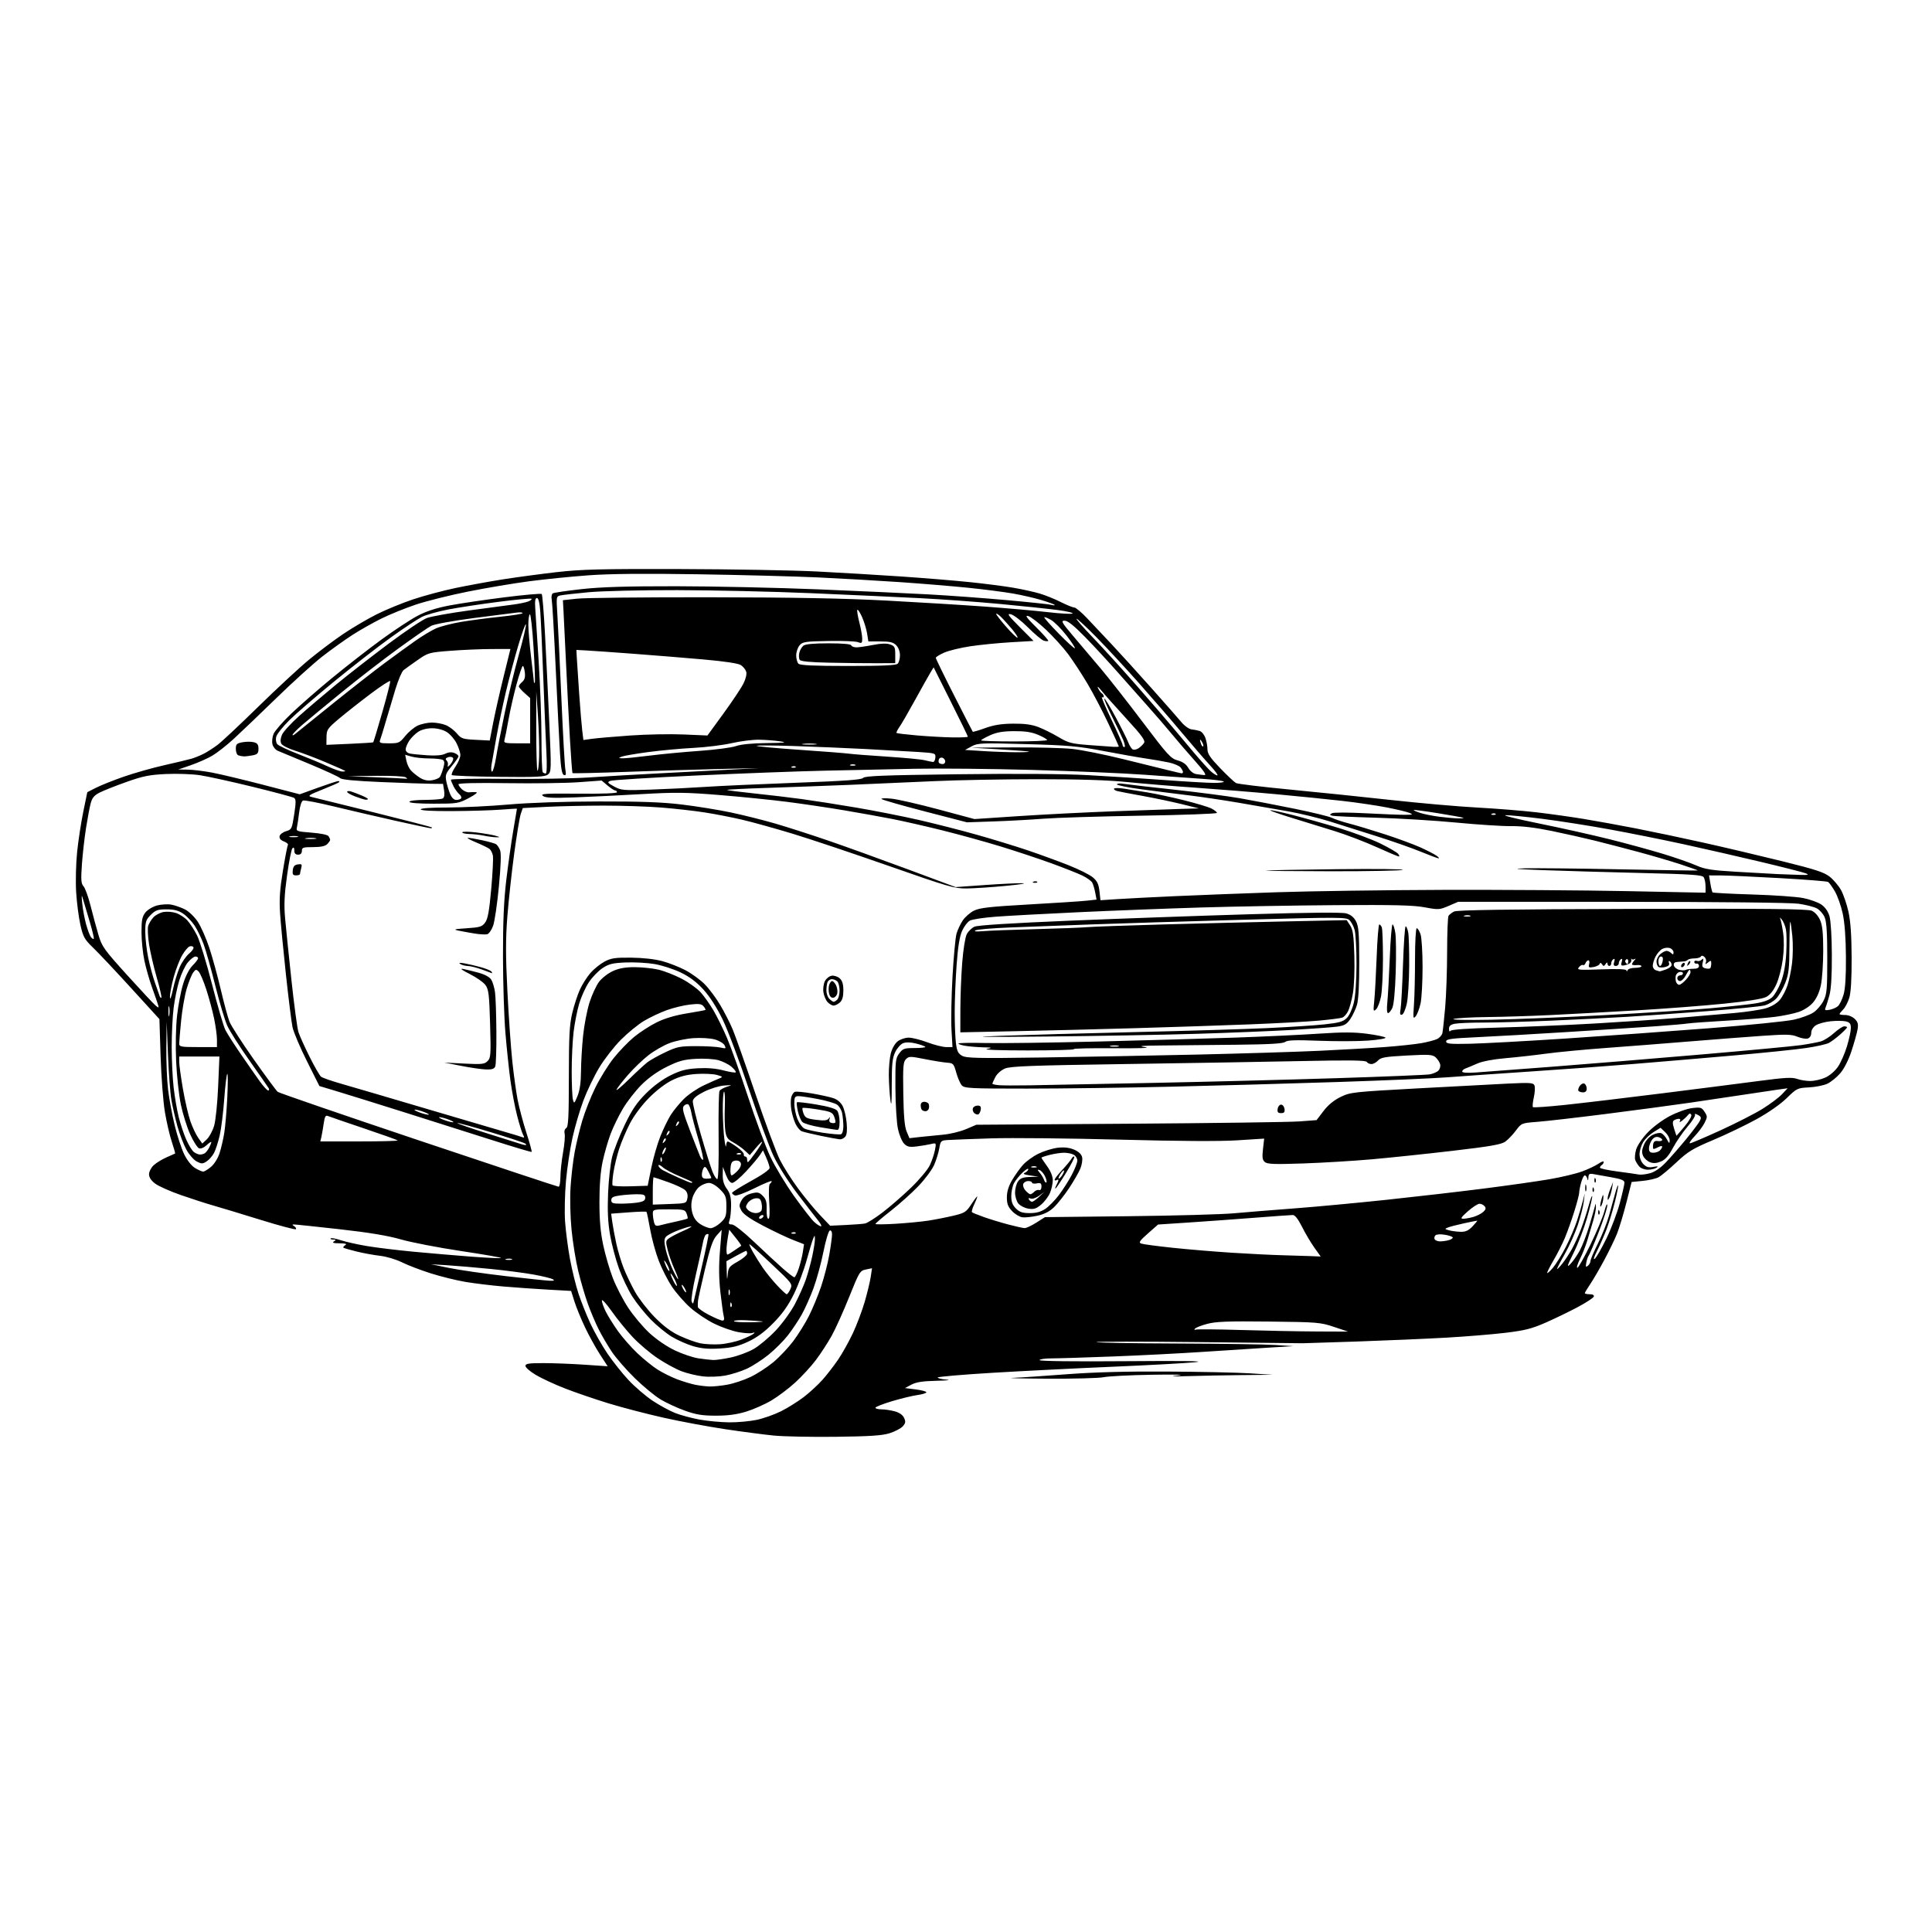 <!-- Created with Inkscape (http://www.inkscape.org/) --><svg xmlns:inkscape="http://www.inkscape.org/namespaces/inkscape" xmlns:sodipodi="http://sodipodi.sourceforge.net/DTD/sodipodi-0.dtd" xmlns="http://www.w3.org/2000/svg" xmlns:svg="http://www.w3.org/2000/svg" version="1.1" id="svg1" width="1024" height="1024" viewBox="0 0 1024 1024" sodipodi:docname="Free Dodge Charger 1969 Vector SVG.zip" inkscape:version="1.3.2 (091e20e, 2023-11-25, custom)" inkscape:export-filename="#5 Free Joker Vector SVG.jpg" inkscape:export-xdpi="96" inkscape:export-ydpi="96" xml:space="preserve"><defs id="defs1"/><sodipodi:namedview id="namedview1" pagecolor="#ffffff" bordercolor="#000000" borderopacity="0.25" inkscape:showpageshadow="2" inkscape:pageopacity="0.0" inkscape:pagecheckerboard="0" inkscape:deskcolor="#d1d1d1" showgrid="false" inkscape:zoom="0.49707031" inkscape:cx="498.92338" inkscape:cy="512" inkscape:window-width="1366" inkscape:window-height="705" inkscape:window-x="-8" inkscape:window-y="-8" inkscape:window-maximized="1" inkscape:current-layer="g1"/><g inkscape:groupmode="layer" inkscape:label="Image" id="g1"><path style="fill:#000000" d="m 409.994,760.863 c -5.225,-0.524 -16.806,-2.045 -25.735,-3.38 -8.929,-1.335 -23.515,-4.052 -32.414,-6.04 -8.899,-1.987 -22.068,-5.416 -29.265,-7.62 -7.197,-2.204 -17.596,-5.765 -23.108,-7.913 -5.512,-2.149 -12.487,-5.38 -15.5,-7.18 -3.013,-1.8 -5.478,-3.944 -5.478,-4.763 0,-1.215 1.751,-1.49 9.5,-1.49 5.225,0 15.029,0.378 21.786,0.84 l 12.286,0.84 -4.103,-6.34 c -2.257,-3.487 -5.815,-9.94 -7.907,-14.34 -2.092,-4.4 -4.603,-10.534 -5.578,-13.63 l -1.774,-5.63 -12.105,-0.676 c -6.658,-0.372 -17.28,-1.116 -23.605,-1.655 -6.325,-0.538 -15.426,-1.636 -20.224,-2.439 -4.798,-0.803 -13.123,-2.856 -18.5,-4.562 -5.377,-1.706 -12.251,-4.338 -15.276,-5.849 -3.031,-1.514 -8.194,-3.054 -11.5,-3.43 -3.3,-0.376 -8.925,-1.402 -12.5,-2.28 -3.575,-0.878 -6.712,-1.791 -6.971,-2.027 -0.259,-0.236 0.191,-0.849 1,-1.36 1.037,-0.656 0.142,-0.939 -3.029,-0.961 -3.278,-0.022 -4.093,-0.294 -3,-1 1.255,-0.811 1.187,-0.972 -0.417,-0.985 -1.054,-0.008 -1.646,-0.286 -1.315,-0.617 0.331,-0.331 2.769,0.108 5.417,0.976 2.648,0.868 8.865,2.257 13.815,3.086 4.95,0.829 15.975,2.169 24.5,2.977 8.525,0.808 22.385,1.993 30.799,2.633 8.415,0.64 15.502,0.962 15.75,0.714 0.248,-0.248 -9.337,-1.917 -21.299,-3.71 -11.962,-1.793 -26.25,-4.554 -31.75,-6.137 -6.957,-2.002 -16.879,-3.647 -32.607,-5.407 -12.434,-1.392 -23.234,-2.523 -24,-2.515 -1.137,0.013 -1.123,0.186 0.078,0.946 0.809,0.512 1.185,1.216 0.835,1.566 -0.35,0.35 -8.887,-1.923 -18.971,-5.051 -10.084,-3.128 -21.26,-6.513 -24.835,-7.522 -3.575,-1.009 -11.225,-3.477 -17,-5.484 -5.775,-2.007 -11.963,-4.757 -13.75,-6.111 -2.142,-1.622 -3.25,-3.313 -3.25,-4.958 0,-1.373 1.109,-3.525 2.465,-4.782 1.356,-1.257 4.393,-3.124 6.75,-4.149 2.357,-1.025 4.42,-1.948 4.585,-2.051 0.165,-0.103 -0.617,-2.908 -1.737,-6.233 -1.12,-3.326 -2.774,-10.466 -3.674,-15.867 -0.9,-5.401 -1.919,-18.67 -2.263,-29.486 l -0.626,-19.666 -14.892,-16.334 c -8.19,-8.984 -17.246,-18.606 -20.124,-21.381 -4.707,-4.54 -5.396,-5.769 -6.867,-12.235 -0.899,-3.954 -1.913,-11.808 -2.252,-17.453 -0.34,-5.648 -0.102,-15.212 0.528,-21.265 0.63,-6.05 2.101,-15.637 3.268,-21.305 l 2.122,-10.305 4.661,-2.362 c 2.563,-1.299 9.19,-3.938 14.725,-5.865 5.535,-1.927 15.187,-4.658 21.447,-6.068 6.261,-1.411 12.759,-2.966 14.442,-3.455 1.682,-0.489 4.607,-1.683 6.5,-2.652 1.893,-0.969 5.242,-3.131 7.442,-4.806 2.2,-1.674 11.875,-10.758 21.5,-20.187 9.625,-9.429 21.679,-20.597 26.786,-24.818 5.107,-4.221 13.306,-10.378 18.219,-13.681 4.913,-3.304 12.884,-7.986 17.714,-10.404 4.829,-2.419 13.506,-5.976 19.281,-7.906 5.775,-1.929 15.9,-4.636 22.5,-6.015 6.6,-1.379 17.85,-3.432 25,-4.563 7.15,-1.131 19.975,-2.855 28.5,-3.833 13.038,-1.494 23.441,-1.755 65.5,-1.639 27.5,0.075 60.125,0.654 72.5,1.285 12.375,0.631 32.4,1.821 44.5,2.644 12.1,0.823 28.525,2.171 36.5,2.995 7.975,0.824 18.353,2.159 23.063,2.967 4.709,0.808 11.009,2.195 14,3.083 2.991,0.888 8.012,2.914 11.159,4.502 3.147,1.588 6.368,2.888 7.159,2.888 0.791,0 3.88,2.587 6.864,5.75 2.984,3.163 8.814,9.35 12.954,13.75 4.14,4.4 13.552,14.76 20.915,23.022 7.363,8.262 14.661,16.553 16.219,18.424 1.558,1.871 3.918,3.518 5.246,3.659 1.328,0.142 3.278,0.532 4.335,0.867 1.056,0.335 2.408,2.008 3.004,3.718 0.596,1.71 1.084,4.435 1.084,6.056 0,2.282 1.526,4.53 6.75,9.946 3.712,3.849 7.473,7.387 8.358,7.862 0.884,0.475 13.709,2.024 28.5,3.443 14.791,1.418 39.042,3.921 53.892,5.562 14.85,1.641 35.325,3.434 45.5,3.986 10.175,0.552 24.35,1.693 31.5,2.536 7.15,0.843 18.4,2.422 25,3.509 6.6,1.087 18.975,3.336 27.5,4.998 8.525,1.662 24.5,5.026 35.5,7.475 11,2.449 29.836,6.886 41.859,9.859 18.011,4.454 22.5,5.921 25.5,8.332 2.003,1.609 4.672,4.771 5.932,7.025 1.26,2.254 3.024,7.389 3.919,11.411 1.132,5.084 1.65,12.491 1.698,24.312 0.046,11.193 -0.372,18.47 -1.222,21.303 -0.71,2.367 -2.168,5.179 -3.239,6.25 -1.071,1.071 -1.947,2.172 -1.947,2.447 0,0.275 1.35,0.5 3,0.5 1.711,0 3.899,0.899 5.094,2.094 1.689,1.689 1.963,2.801 1.418,5.75 -0.372,2.011 -1.817,7.125 -3.213,11.365 -1.519,4.616 -3.88,9.278 -5.885,11.62 -1.841,2.151 -4.916,4.655 -6.832,5.564 -1.916,0.909 -6.318,1.796 -9.783,1.972 -6.115,0.309 -6.462,0.477 -11.844,5.727 -3.325,3.243 -9.729,7.708 -16,11.155 -5.751,3.161 -16.064,8.111 -22.919,11 -10.872,4.582 -13.361,6.096 -19.5,11.857 -3.87,3.633 -8.162,7.198 -9.537,7.922 -1.375,0.725 -5.131,1.578 -8.348,1.895 l -5.848,0.578 -2.793,11 c -1.536,6.05 -3.758,13.42 -4.938,16.379 -1.18,2.958 -4.228,9.258 -6.773,14 -2.545,4.742 -5.904,10.503 -7.464,12.802 -1.56,2.299 -2.837,4.437 -2.837,4.75 0,0.313 1.163,0.57 2.583,0.57 1.609,0 2.428,0.467 2.171,1.238 -0.227,0.681 -3.977,3.147 -8.333,5.48 -4.356,2.333 -11.986,6.034 -16.954,8.224 -7.535,3.322 -11.101,4.233 -21.5,5.489 -6.856,0.828 -21.016,1.989 -31.466,2.579 -10.45,0.59 -31.6,1.505 -47,2.034 -15.4,0.529 -28.45,0.949 -29,0.933 -0.55,-0.015 -25.525,-0.291 -55.5,-0.612 -29.975,-0.321 -54.246,-0.319 -53.936,0.006 0.31,0.325 19.66,0.658 43,0.741 23.34,0.083 46.711,0.433 51.936,0.777 l 9.5,0.626 -13,0.777 c -7.15,0.427 -22.675,1.428 -34.5,2.225 -11.825,0.796 -33.425,1.904 -48,2.461 -14.575,0.557 -29.312,1.015 -32.75,1.017 -3.438,0.002 -6.25,0.419 -6.25,0.926 0,0.555 18.214,0.778 45.75,0.559 31.421,-0.249 42.931,-0.078 36.75,0.549 -4.95,0.502 -24.525,1.571 -43.5,2.377 -18.975,0.806 -47.663,2.252 -63.75,3.214 -16.087,0.962 -29.25,2.091 -29.25,2.509 0,0.418 2.138,0.929 4.75,1.135 2.612,0.206 0.25,0.475 -5.25,0.597 -7.428,0.165 -10.88,0.691 -13.42,2.044 l -3.42,1.822 5.67,0.708 c 3.118,0.39 5.67,1.075 5.67,1.523 0,0.448 -2.138,1.108 -4.75,1.466 -2.612,0.358 -8.688,1.831 -13.5,3.271 -4.812,1.441 -8.75,2.998 -8.75,3.462 0,0.463 1.462,0.845 3.25,0.848 1.788,0.003 4.96,0.48 7.049,1.061 2.433,0.676 4.198,1.931 4.909,3.49 0.907,1.991 0.777,2.803 -0.713,4.449 -1.002,1.108 -4.111,2.744 -6.909,3.636 -3.961,1.263 -10.286,1.686 -28.586,1.91 -12.925,0.158 -27.775,-0.141 -33,-0.665 z m -8.878,-8.324 c 3.642,-0.772 9.492,-2.851 13,-4.62 3.508,-1.769 8.919,-5.17 12.024,-7.557 3.105,-2.387 7.545,-6.488 9.866,-9.112 2.321,-2.624 6.025,-7.418 8.23,-10.653 2.206,-3.235 5.723,-9.537 7.817,-14.005 2.094,-4.468 4.921,-11.966 6.281,-16.662 1.361,-4.696 2.785,-10.608 3.164,-13.138 l 0.69,-4.6 -3.267,0.668 c -3.135,0.641 -3.495,1.237 -8.879,14.657 -3.086,7.694 -7.274,16.96 -9.305,20.593 -2.031,3.632 -5.756,9.348 -8.277,12.702 -2.521,3.354 -7.427,8.701 -10.903,11.883 -3.476,3.182 -9.187,7.487 -12.692,9.567 -3.505,2.08 -9.522,4.747 -13.372,5.926 -4.938,1.512 -9.652,2.145 -16,2.147 -7.165,0.003 -10.495,-0.528 -16.335,-2.605 -4.034,-1.435 -9.846,-4.103 -12.916,-5.929 -3.07,-1.826 -9.263,-6.921 -13.762,-11.321 -4.5,-4.4 -9.988,-10.7 -12.197,-14 -2.209,-3.3 -5.372,-8.7 -7.028,-12 -1.657,-3.3 -4.226,-9.375 -5.709,-13.5 -1.484,-4.125 -3.765,-11.902 -5.07,-17.283 -1.305,-5.381 -2.904,-15.281 -3.555,-22 -0.682,-7.048 -0.901,-16.589 -0.518,-22.552 0.365,-5.684 1.346,-14.009 2.179,-18.5 0.833,-4.491 2.643,-11.99 4.022,-16.665 1.379,-4.675 4.494,-12.55 6.922,-17.5 2.428,-4.95 6.814,-12.008 9.746,-15.685 2.932,-3.677 7.796,-8.713 10.807,-11.192 3.012,-2.479 8.384,-5.951 11.938,-7.714 4.245,-2.106 9.724,-3.74 15.969,-4.762 5.228,-0.855 9.683,-1.678 9.899,-1.827 0.216,-0.15 -0.216,-1.005 -0.96,-1.902 -1.1,-1.325 -2.458,-1.505 -7.275,-0.96 -3.257,0.369 -8.784,1.709 -12.282,2.978 -3.497,1.269 -8.91,3.828 -12.029,5.685 -3.118,1.857 -8.635,6.358 -12.258,10.001 -3.624,3.643 -8.79,10.284 -11.481,14.758 -2.691,4.474 -6.452,12.286 -8.357,17.36 -1.906,5.074 -4.52,13.958 -5.808,19.742 -1.288,5.784 -2.844,16.09 -3.457,22.902 -0.613,6.812 -0.832,16.487 -0.487,21.5 0.345,5.013 1.508,13.927 2.584,19.809 1.077,5.882 3.122,14.207 4.544,18.5 1.423,4.293 4.275,11.443 6.337,15.889 2.063,4.446 6.074,11.527 8.914,15.736 2.84,4.209 7.905,10.583 11.256,14.165 3.351,3.582 9.088,8.504 12.749,10.938 3.661,2.434 9.057,5.372 11.991,6.528 2.934,1.156 8.775,2.725 12.98,3.486 4.205,0.761 11.246,1.416 15.646,1.456 4.4,0.04 10.98,-0.559 14.622,-1.331 z m -15.556,-18.645 c 3.264,-0.596 8.756,-2.424 12.206,-4.062 3.45,-1.638 8.893,-5.159 12.097,-7.825 3.204,-2.666 7.969,-7.701 10.591,-11.188 2.621,-3.487 6.355,-9.491 8.297,-13.341 1.942,-3.85 4.829,-10.825 6.417,-15.5 1.588,-4.675 3.548,-12.271 4.357,-16.881 0.808,-4.61 1.47,-9.485 1.47,-10.833 0,-1.459 -0.485,-2.291 -1.197,-2.053 -0.658,0.219 -2.18,5.319 -3.381,11.333 -1.201,6.014 -3.577,14.705 -5.28,19.313 -1.703,4.608 -4.521,10.908 -6.263,14 -1.742,3.092 -5.015,7.995 -7.273,10.895 -2.258,2.901 -6.863,7.512 -10.232,10.249 -3.369,2.736 -8.592,6.104 -11.606,7.483 -3.014,1.38 -8.132,3 -11.374,3.6 -3.242,0.6 -8.543,0.793 -11.781,0.428 -3.238,-0.365 -8.324,-1.576 -11.304,-2.691 -2.979,-1.115 -8.712,-4.23 -12.738,-6.923 -4.026,-2.693 -10,-7.761 -13.275,-11.261 -3.275,-3.501 -8.281,-9.668 -11.126,-13.705 -2.844,-4.037 -5.172,-6.56 -5.172,-5.607 0,0.953 0.955,3.628 2.122,5.944 1.167,2.316 4.039,6.91 6.383,10.21 2.344,3.3 6.945,8.554 10.226,11.675 3.281,3.121 8.149,7.06 10.818,8.753 2.67,1.693 7.351,4.016 10.403,5.162 3.052,1.146 7.349,2.445 9.549,2.887 2.2,0.442 5.605,0.852 7.566,0.912 1.961,0.06 6.236,-0.378 9.5,-0.974 z m 1.742,-14.394 c 3.745,-0.793 9.206,-2.815 12.137,-4.492 2.931,-1.677 8.192,-6.085 11.692,-9.796 3.5,-3.711 8.074,-10.005 10.165,-13.987 2.091,-3.982 4.701,-9.83 5.8,-12.994 1.098,-3.165 2.65,-8.821 3.447,-12.569 0.798,-3.748 1.42,-7.798 1.382,-9 -0.065,-2.109 -0.098,-2.116 -0.932,-0.185 -0.476,1.1 -2.038,6.275 -3.472,11.5 -1.434,5.225 -4.488,13.316 -6.787,17.98 -2.983,6.054 -6.077,10.412 -10.814,15.234 -4.641,4.724 -8.645,7.695 -13.321,9.884 -5.216,2.441 -8.503,3.242 -14.947,3.644 -6.101,0.381 -9.817,0.066 -14.21,-1.204 -3.272,-0.946 -8.423,-3.227 -11.448,-5.068 -3.025,-1.842 -8.045,-5.963 -11.157,-9.159 -3.111,-3.196 -7.459,-8.632 -9.663,-12.08 -2.203,-3.448 -5.403,-10.131 -7.111,-14.85 -1.708,-4.719 -3.821,-12.698 -4.697,-17.73 -1.153,-6.63 -1.449,-12.73 -1.074,-22.15 0.285,-7.15 1.273,-15.925 2.197,-19.5 0.924,-3.575 3.913,-11.144 6.644,-16.821 3.882,-8.069 6.337,-11.693 11.252,-16.609 3.968,-3.968 8.768,-7.509 13.012,-9.598 5.35,-2.634 8.296,-3.4 14.41,-3.747 5.073,-0.288 9.711,0.096 13.643,1.128 3.277,0.861 6.202,1.32 6.5,1.02 0.298,-0.299 -0.702,-1.616 -2.223,-2.925 -1.521,-1.309 -4.671,-2.896 -7,-3.525 -2.329,-0.629 -7.708,-0.945 -11.954,-0.701 -6.382,0.366 -9.043,1.097 -15.358,4.218 -4.946,2.445 -9.676,5.813 -13.42,9.557 -3.18,3.18 -7.612,8.869 -9.849,12.642 -2.237,3.773 -5.176,9.813 -6.531,13.422 -1.355,3.609 -3.235,10.134 -4.179,14.5 -1.142,5.283 -1.718,12.453 -1.721,21.438 -0.004,9.766 0.554,16.127 2.016,23 1.112,5.225 3.419,13.111 5.128,17.525 1.708,4.414 5.347,11.438 8.086,15.611 2.739,4.172 7.797,10.194 11.241,13.382 3.714,3.439 9.216,7.2 13.529,9.248 3.998,1.899 9.633,3.797 12.524,4.218 2.89,0.422 6.38,0.815 7.755,0.874 1.375,0.059 5.564,-0.542 9.308,-1.335 z m 5.768,-9.54 c 2.983,-1.169 5.874,-2.57 6.424,-3.113 0.661,-0.653 0.441,-0.775 -0.651,-0.359 -0.908,0.346 -4.283,0.15 -7.5,-0.435 -3.217,-0.585 -8.999,-2.614 -12.849,-4.51 -3.85,-1.896 -9.555,-5.731 -12.678,-8.522 -3.123,-2.791 -7.48,-7.773 -9.682,-11.071 -2.202,-3.298 -5.353,-9.493 -7,-13.766 -1.648,-4.273 -3.692,-11.756 -4.543,-16.629 -0.851,-4.873 -1.728,-9.042 -1.95,-9.264 -0.222,-0.222 -4.526,-0.093 -9.565,0.288 l -9.161,0.692 0.638,4.604 c 0.351,2.532 1.308,7.657 2.128,11.389 0.819,3.732 2.554,9.501 3.855,12.82 1.301,3.319 4.016,8.987 6.034,12.595 2.018,3.608 6.698,9.645 10.401,13.414 4.665,4.75 8.729,7.788 13.236,9.897 3.577,1.674 8.48,3.459 10.896,3.967 2.415,0.508 7.126,0.744 10.468,0.526 3.342,-0.219 8.517,-1.354 11.5,-2.523 z m 313.924,-6.694 c -7.156,-2.398 -8.737,-2.527 -34.5,-2.812 -21.953,-0.243 -28.08,-0.009 -32.777,1.252 -3.177,0.853 -6.059,2.008 -6.405,2.566 -0.345,0.558 -0.22,0.776 0.277,0.484 0.497,-0.292 11.48,-0.211 24.405,0.18 12.925,0.391 30.925,0.741 40,0.778 l 16.5,0.066 z m -303,-2.909 c -1.375,-0.176 -5.313,-0.446 -8.752,-0.6 -3.438,-0.154 -6.251,0.058 -6.25,0.47 0.001,0.412 3.939,0.683 8.752,0.6 4.812,-0.082 7.625,-0.294 6.25,-0.47 z m -20.372,-2.63 c -0.333,-1.238 -1.136,-6.975 -1.785,-12.75 -0.821,-7.307 -0.897,-13.943 -0.252,-21.823 l 0.927,-11.323 -2.65,2.966 c -2.065,2.311 -3.431,6.245 -6.186,17.823 -1.944,8.171 -3.62,15.756 -3.724,16.856 -0.104,1.1 -0.137,2.555 -0.074,3.234 0.063,0.679 2.703,2.57 5.865,4.202 3.163,1.632 6.365,2.99 7.117,3.016 0.936,0.033 1.176,-0.661 0.761,-2.202 z m 4.055,-6.938 c -0.319,-0.798 -0.556,-0.561 -0.604,0.604 -0.043,1.054 0.193,1.645 0.525,1.312 0.332,-0.332 0.368,-1.195 0.079,-1.917 z M 372.051,670.999 c 2.102,-9.063 3.654,-16.645 3.449,-16.85 -0.205,-0.205 -0.802,-0.108 -1.326,0.216 -0.524,0.324 -1.257,2.282 -1.628,4.35 -0.371,2.069 -2.023,9.556 -3.672,16.638 -1.648,7.082 -2.676,13.607 -2.284,14.5 0.612,1.393 0.779,1.339 1.176,-0.377 0.254,-1.1 2.182,-9.415 4.284,-18.478 z m 14.606,12.728 c -0.277,-0.688 -0.504,-0.125 -0.504,1.25 0,1.375 0.227,1.938 0.504,1.25 0.277,-0.688 0.277,-1.812 0,-2.5 z m 32.263,-0.486 c 1.221,-2.681 1.018,-2.95 -10.089,-13.395 -6.235,-5.863 -11.47,-10.535 -11.635,-10.382 -0.164,0.153 0.677,2.016 1.871,4.14 1.193,2.124 3.559,5.89 5.257,8.368 1.698,2.478 5.081,6.642 7.516,9.255 2.436,2.612 4.745,4.75 5.131,4.75 0.386,0 1.264,-1.231 1.949,-2.736 z m -55.925,-0.264 c -0.589,-1.1 -1.295,-2 -1.57,-2 -0.275,0 -0.018,0.9 0.57,2 0.589,1.1 1.295,2 1.57,2 0.275,0 0.018,-0.9 -0.57,-2 z m -5.452,-4.907 c -0.88,-1.701 -1.806,-3.093 -2.058,-3.093 -0.252,0 0.29,1.569 1.205,3.487 0.915,1.918 1.841,3.31 2.058,3.093 0.217,-0.217 -0.325,-1.786 -1.205,-3.487 z m -64.578,-0.05 c -0.841,-0.493 -5.341,-1.597 -10,-2.453 -4.659,-0.856 -14.995,-2.206 -22.97,-2.999 -7.975,-0.793 -18.325,-1.676 -23,-1.961 l -8.5,-0.52 9.5,1.947 c 5.225,1.071 18.725,3.019 30,4.328 11.275,1.309 21.85,2.42 23.5,2.467 2.216,0.064 2.6,-0.148 1.47,-0.81 z m 98.076,-9.374 c 2.724,-1.532 4.954,-3.434 4.954,-4.227 0,-0.793 -0.225,-1.442 -0.499,-1.442 -0.275,0 -2.743,1.238 -5.486,2.75 l -4.986,2.75 0.16,5.5 c 0.134,4.594 0.222,4.838 0.532,1.477 0.336,-3.642 0.841,-4.287 5.325,-6.808 z m -33.541,4.081 c -1.311,-2.888 -2.936,-7.47 -3.61,-10.184 -1.172,-4.718 -1.123,-5.003 1.113,-6.5 1.286,-0.861 4.623,-2.56 7.415,-3.775 2.792,-1.215 4.531,-2.228 3.864,-2.25 -0.667,-0.022 -3.663,0.877 -6.659,1.998 -2.996,1.121 -6.005,2.711 -6.689,3.535 -0.974,1.173 -0.99,2.625 -0.073,6.712 0.643,2.868 2.266,7.578 3.605,10.465 1.34,2.888 2.656,5.25 2.926,5.25 0.27,0 -0.582,-2.362 -1.894,-5.25 z m 65.886,-0.5 c 0.854,-2.612 1.825,-6.55 2.159,-8.75 l 0.607,-4 -5.829,-2.283 c -3.206,-1.256 -10.326,-4.631 -15.822,-7.5 -6.714,-3.505 -10.488,-6.119 -11.5,-7.967 -1.345,-2.455 -1.342,-3.045 0.026,-5.5 1.012,-1.816 2.807,-3.068 5.287,-3.685 3.259,-0.812 4.046,-0.643 5.967,1.28 1.747,1.749 2.181,3.262 2.062,7.185 -0.088,2.898 0.286,4.97 0.898,4.97 0.697,0 0.854,-3.011 0.467,-8.982 -0.335,-5.173 -0.186,-9.227 0.352,-9.559 0.514,-0.317 0.934,-0.937 0.934,-1.378 0,-0.44 -4.04,1.213 -8.977,3.675 -4.937,2.462 -9.662,4.213 -10.5,3.891 -0.838,-0.321 -1.518,-0.936 -1.512,-1.366 0.006,-0.43 4.506,-3.249 10,-6.264 6.08,-3.337 9.96,-6.077 9.915,-7 -0.041,-0.834 -0.848,-3.268 -1.793,-5.408 l -1.719,-3.891 -1.658,2.531 c -0.912,1.392 -4.204,5.28 -7.315,8.641 -3.111,3.36 -6.415,6.11 -7.342,6.11 -1.06,0 -2.291,-1.577 -3.319,-4.25 l -1.633,-4.25 -0.074,4.29 c -0.051,2.967 0.62,5.229 2.176,7.332 1.711,2.313 2.25,4.4 2.25,8.71 0,3.117 -0.368,6.68 -0.817,7.918 -0.678,1.866 -0.469,2.25 1.225,2.25 1.207,0 6.039,3.795 11.817,9.28 5.376,5.104 12.187,11.404 15.134,14 2.947,2.596 5.723,4.72 6.17,4.72 0.446,0 1.51,-2.138 2.364,-4.75 z m 406.481,-11.209 c 2.133,-4.148 4.825,-10.466 5.983,-14.041 1.158,-3.575 2.556,-8.3 3.108,-10.5 l 1.002,-4 -0.517,4.387 c -0.284,2.413 -1.688,7.932 -3.121,12.266 -1.432,4.333 -4.566,11.323 -6.965,15.531 -2.398,4.209 -4.232,7.781 -4.075,7.938 0.157,0.157 1.432,-1.156 2.833,-2.918 1.401,-1.762 3.674,-5.229 5.05,-7.704 1.376,-2.475 3.533,-7.2 4.793,-10.5 1.26,-3.3 3.092,-8.925 4.072,-12.5 0.98,-3.575 1.822,-5.771 1.872,-4.879 0.05,0.891 -1.19,6.066 -2.756,11.5 -1.565,5.434 -4.744,13.704 -7.065,18.379 -3.503,7.058 -3.803,8.076 -1.767,6 1.349,-1.375 3.578,-4.565 4.955,-7.089 1.377,-2.524 3.64,-8.374 5.029,-13 1.389,-4.626 2.736,-9.311 2.994,-10.411 0.442,-1.888 0.474,-1.88 0.584,0.135 0.064,1.174 -0.604,4.549 -1.484,7.5 -0.88,2.951 -2.27,7.615 -3.088,10.365 -0.819,2.75 -2.555,7.138 -3.859,9.75 -1.304,2.612 -1.944,4.75 -1.423,4.75 0.521,0 3.634,-5.513 6.918,-12.25 3.284,-6.737 6.624,-14.725 7.421,-17.75 0.797,-3.025 1.491,-4.453 1.541,-3.174 0.05,1.28 -1.955,7.558 -4.455,13.953 -2.5,6.395 -4.915,12.098 -5.366,12.674 -0.451,0.576 -1.043,2.288 -1.317,3.806 -0.404,2.244 -0.243,2.548 0.866,1.628 0.75,-0.622 1.363,-1.761 1.363,-2.531 0,-0.77 1.748,-4.877 3.884,-9.128 2.136,-4.25 4.784,-10.878 5.884,-14.728 1.1,-3.85 2.564,-9.15 3.254,-11.779 0.69,-2.628 1.42,-4.613 1.622,-4.411 0.202,0.202 -0.561,4.099 -1.696,8.66 -1.135,4.56 -3.106,11.061 -4.38,14.446 -1.274,3.385 -3.559,8.607 -5.078,11.605 -1.699,3.353 -2.158,4.949 -1.192,4.147 0.863,-0.717 3.632,-5.541 6.152,-10.722 2.52,-5.18 5.699,-13.588 7.064,-18.683 1.365,-5.095 2.483,-10 2.484,-10.9 0.002,-1.238 -1.643,-1.925 -6.747,-2.818 -3.712,-0.65 -7.987,-1.412 -9.5,-1.693 -2.338,-0.434 -2.767,-0.162 -2.866,1.818 -0.084,1.694 -0.241,1.852 -0.573,0.579 -0.252,-0.963 -0.853,-1.75 -1.337,-1.75 -0.484,0 -1.348,1.688 -1.921,3.75 -0.573,2.062 -1.044,4.514 -1.047,5.448 -0.003,0.934 -1.179,5.434 -2.614,10 -1.434,4.566 -3.669,10.838 -4.965,13.938 -1.296,3.1 -3.948,8.351 -5.892,11.668 -1.944,3.317 -3.517,6.406 -3.494,6.863 0.022,0.457 1.371,-0.725 2.997,-2.627 1.626,-1.902 4.702,-6.852 6.834,-11 z m 17.207,-18.624 c 0.048,-1.165 0.285,-1.402 0.604,-0.604 0.289,0.722 0.253,1.584 -0.079,1.917 -0.332,0.332 -0.569,-0.258 -0.525,-1.312 z m 1.091,-3.417 c 0.016,-0.825 0.39,-2.625 0.83,-4 0.644,-2.01 0.806,-2.108 0.83,-0.5 0.016,1.1 -0.357,2.9 -0.83,4 -0.527,1.225 -0.848,1.419 -0.83,0.5 z m 3.937,-4 c 0.025,-0.825 0.682,-3.075 1.461,-5 l 1.415,-3.5 -0.606,3.5 c -0.333,1.925 -0.991,4.175 -1.461,5 -0.76,1.333 -0.85,1.333 -0.809,0 z m -11.912,-5.5 c 0.02,-1.65 0.244,-2.204 0.498,-1.231 0.254,0.973 0.237,2.323 -0.037,3 -0.274,0.677 -0.481,-0.119 -0.461,-1.769 z m 3.884,0.917 c 0.048,-1.165 0.285,-1.402 0.604,-0.604 0.289,0.722 0.253,1.584 -0.079,1.917 -0.332,0.332 -0.569,-0.258 -0.525,-1.312 z m 1,-5 c 0.048,-1.165 0.285,-1.402 0.604,-0.604 0.289,0.722 0.253,1.584 -0.079,1.917 -0.332,0.332 -0.569,-0.258 -0.525,-1.312 z M 353.612,670.315 c -0.846,-1.561 -1.556,-2.522 -1.578,-2.135 -0.022,0.387 0.483,1.851 1.122,3.254 0.639,1.403 1.35,2.364 1.578,2.135 0.229,-0.229 -0.276,-1.693 -1.122,-3.254 z m -82.349,-2.994 c -0.677,-0.274 -2.027,-0.291 -3,-0.037 -0.973,0.254 -0.419,0.478 1.231,0.498 1.65,0.02 2.446,-0.187 1.769,-0.461 z m 425.345,-6.094 c -1.86,-2.612 -4.791,-7.562 -6.513,-11 -2.041,-4.075 -3.734,-6.248 -4.866,-6.243 -0.955,0.004 -10.286,0.671 -20.736,1.481 -10.45,0.811 -26.132,1.944 -34.85,2.518 l -15.85,1.044 -5.354,4.72 c -4.44,3.914 -5.052,4.832 -3.585,5.374 0.973,0.36 8.489,1.363 16.703,2.23 8.214,0.866 22.36,2.049 31.435,2.628 9.075,0.579 21,1.171 26.5,1.316 5.5,0.145 12.362,0.357 15.248,0.472 l 5.248,0.209 z M 389.285,662.73 c 1.765,-1.236 3.367,-2.331 3.56,-2.434 0.193,-0.103 -1.157,-2.064 -3,-4.359 l -3.35,-4.172 -0.692,3.855 c -0.381,2.121 -0.718,5.093 -0.75,6.605 -0.032,1.512 0.186,2.75 0.483,2.75 0.297,0 1.985,-1.011 3.75,-2.247 z m 378.46,-5.384 c 1.238,-0.332 2.25,-0.961 2.25,-1.398 0,-0.438 -1.843,-1.107 -4.096,-1.487 -2.412,-0.407 -4.514,-0.274 -5.113,0.325 -0.559,0.559 -0.715,1.506 -0.345,2.104 0.37,0.598 1.658,1.081 2.863,1.073 1.205,-0.008 3.203,-0.285 4.441,-0.617 z m -346.021,-3.974 c -0.332,-0.332 -1.195,-0.368 -1.917,-0.079 -0.798,0.319 -0.561,0.556 0.604,0.604 1.054,0.043 1.645,-0.193 1.312,-0.525 z m 358.771,-3.396 c 1.581,-1.65 2.677,-3 2.437,-3 -0.241,0 -3.362,0.628 -6.937,1.396 -3.575,0.768 -7.4,1.76 -8.5,2.204 -1.884,0.761 -1.854,0.849 0.5,1.504 1.375,0.383 4.103,0.741 6.063,0.796 2.73,0.076 4.235,-0.602 6.437,-2.9 z m -398.606,-1.901 c 2.772,-2.589 3.106,-3.514 3.106,-8.6 0,-5.148 -0.329,-6.028 -3.4,-9.099 -2.028,-2.028 -4.395,-3.4 -5.865,-3.4 -1.356,0 -3.64,0.924 -5.076,2.054 -1.436,1.129 -3.089,3.829 -3.673,6 -0.746,2.772 -0.749,5.11 -0.01,7.857 0.715,2.657 2.09,4.575 4.289,5.983 1.779,1.14 4.2,2.08 5.38,2.089 1.179,0.009 3.542,-1.289 5.25,-2.884 z m 167.34,-0.032 4.626,-2.934 44.32,-0.492 c 24.376,-0.271 49.495,-0.967 55.82,-1.546 6.325,-0.58 20.725,-1.746 32,-2.592 11.275,-0.846 33.325,-2.902 49,-4.568 15.675,-1.667 38.861,-4.349 51.524,-5.961 12.663,-1.612 28.232,-3.821 34.597,-4.909 6.365,-1.088 14.229,-2.962 17.476,-4.163 3.246,-1.202 7.14,-3.052 8.653,-4.111 1.512,-1.06 2.75,-1.473 2.75,-0.918 0,0.555 -0.45,1.287 -1,1.627 -0.55,0.34 -1,0.976 -1,1.414 0,0.438 4.162,1.343 9.25,2.011 5.088,0.668 10.177,1.396 11.311,1.617 1.134,0.221 3.834,-0.086 6,-0.683 2.522,-0.694 5.558,-2.781 8.439,-5.8 2.475,-2.594 7.24,-8.055 10.589,-12.137 3.349,-4.082 6.617,-8.415 7.263,-9.629 1.007,-1.895 0.871,-2.37 -0.96,-3.35 -1.233,-0.66 -1.869,-0.715 -1.508,-0.129 0.344,0.557 -1.431,3.414 -3.944,6.35 -2.513,2.936 -5.987,7.988 -7.719,11.228 -2.267,4.24 -4.057,6.27 -6.388,7.243 -2.301,0.962 -3.978,1.071 -5.798,0.38 -1.408,-0.535 -3.042,-2.032 -3.632,-3.325 -0.812,-1.782 -0.707,-3.224 0.434,-5.954 0.866,-2.072 2.786,-4.264 4.52,-5.161 1.658,-0.858 3.733,-1.284 4.609,-0.948 0.876,0.336 2.237,1.796 3.023,3.243 1.278,2.352 1.434,2.411 1.47,0.556 0.022,-1.142 -1.058,-3.107 -2.4,-4.368 l -2.44,-2.293 -3.663,2.264 c -2.014,1.245 -4.515,3.661 -5.556,5.368 -1.041,1.708 -1.895,4.567 -1.897,6.355 -0.002,1.955 0.819,4.073 2.061,5.315 1.583,1.583 2.808,1.919 5.25,1.439 2.377,-0.467 2.805,-0.361 1.685,0.42 -0.825,0.575 -2.893,1.052 -4.595,1.061 -1.724,0.009 -3.761,-0.76 -4.598,-1.735 -0.827,-0.963 -1.769,-2.504 -2.095,-3.425 -0.326,-0.921 -0.129,-3.354 0.438,-5.405 0.589,-2.133 3.155,-5.977 5.995,-8.98 2.86,-3.024 7.903,-6.794 11.892,-8.89 3.88,-2.039 9.086,-3.896 11.838,-4.221 4.475,-0.53 5.061,-0.355 6.583,1.969 1.562,2.384 1.562,2.768 -0.004,5.877 -0.921,1.829 -3.292,5.014 -5.268,7.076 -1.976,2.062 -3.091,3.75 -2.478,3.75 0.613,0 7.9,-3.101 16.193,-6.891 8.293,-3.79 18.346,-8.93 22.338,-11.423 3.993,-2.493 8.61,-5.957 10.26,-7.697 l 3,-3.165 -5,0.682 c -2.75,0.375 -10.4,1.517 -17,2.537 -6.6,1.02 -19.875,2.998 -29.5,4.395 -9.625,1.397 -29.904,4.111 -45.064,6.031 -15.16,1.92 -31.374,3.784 -36.031,4.142 -8.428,0.648 -8.481,0.669 -11.436,4.619 -1.633,2.182 -4.169,4.828 -5.636,5.878 -2.113,1.514 -7.931,2.526 -28,4.874 -13.933,1.63 -33.208,3.655 -42.833,4.501 -9.625,0.846 -25.919,1.829 -36.209,2.185 -15.076,0.521 -19.028,0.382 -20.355,-0.72 -1.324,-1.099 -1.524,-2.453 -1.019,-6.907 l 0.628,-5.54 -14.273,0.908 c -9.386,0.597 -30.879,0.47 -62.773,-0.371 -26.675,-0.703 -57.05,-1.005 -67.5,-0.671 -10.45,0.334 -20.787,0.726 -22.971,0.871 -3.83,0.254 -3.997,0.413 -4.694,4.493 -0.398,2.327 -1.633,6.288 -2.746,8.802 -1.112,2.514 -4.85,7.528 -8.306,11.141 -3.456,3.613 -9.996,9.477 -14.533,13.031 -4.537,3.554 -8.25,6.717 -8.25,7.029 0,0.312 4.838,0.271 10.75,-0.092 5.912,-0.363 13.675,-1.109 17.25,-1.659 3.575,-0.55 9.512,-1.713 13.193,-2.585 6.216,-1.472 6.909,-1.916 9.738,-6.241 1.675,-2.561 3.051,-4.334 3.057,-3.94 0.006,0.394 -0.744,2.301 -1.667,4.237 -0.924,1.937 -1.437,3.764 -1.14,4.06 0.296,0.296 3.19,1.473 6.429,2.615 3.24,1.142 9.04,2.905 12.89,3.919 3.85,1.013 7.699,1.867 8.554,1.897 0.855,0.03 3.636,-1.265 6.18,-2.879 z m -7.348,-2.846 c -1.438,-0.18 -3.875,-1.643 -5.417,-3.252 -2.202,-2.299 -2.803,-3.868 -2.803,-7.324 0,-2.988 0.877,-5.895 2.732,-9.061 1.503,-2.564 4.083,-6.201 5.735,-8.082 1.652,-1.881 5.362,-4.574 8.245,-5.985 2.883,-1.411 7.472,-2.829 10.197,-3.152 3.376,-0.4 6.134,-0.094 8.654,0.959 2.389,0.998 3.915,2.404 4.307,3.969 0.335,1.335 -0.095,4.106 -0.957,6.17 -0.861,2.061 -3.56,6.737 -5.997,10.392 -2.438,3.655 -6.001,8.158 -7.919,10.006 -2.415,2.327 -5.129,3.719 -8.825,4.524 -2.936,0.64 -6.514,1.016 -7.952,0.836 z m 12.192,-4.494 c 1.856,-1.25 5.068,-4.513 7.139,-7.25 2.071,-2.737 5.119,-7.514 6.774,-10.616 1.655,-3.102 3.009,-6.574 3.009,-7.715 0,-1.141 -0.87,-2.541 -1.934,-3.11 -1.064,-0.569 -3.34,-1.035 -5.057,-1.035 -1.718,0 -5.122,0.503 -7.566,1.119 -2.444,0.615 -4.443,1.294 -4.443,1.509 0,0.214 1.35,2.254 3,4.531 1.858,2.565 3,5.37 3,7.369 0,1.775 -0.659,4.804 -1.463,6.73 -0.805,1.926 -2.917,4.726 -4.695,6.221 -2.635,2.217 -3.887,2.614 -6.787,2.15 -1.955,-0.313 -4.343,-1.532 -5.305,-2.71 -0.963,-1.178 -1.75,-3.791 -1.75,-5.808 0,-2.017 0.701,-4.667 1.557,-5.889 1.198,-1.71 2.638,-2.257 6.25,-2.373 l 4.693,-0.15 -4.5,-0.659 c -3.339,-0.489 -4.049,-0.865 -2.75,-1.457 0.963,-0.439 1.75,-1.284 1.75,-1.878 0,-0.594 -1.39,0.242 -3.089,1.857 -1.699,1.615 -3.724,4.152 -4.5,5.637 -0.776,1.485 -1.411,4.543 -1.411,6.795 0,3.015 0.648,4.743 2.455,6.55 1.938,1.938 3.486,2.455 7.352,2.455 3.438,0 5.903,-0.678 8.271,-2.274 z m 5.887,-12.661 c 0.569,-1.064 1.035,-2.215 1.035,-2.559 0,-0.344 -0.45,-0.347 -1,-0.007 -0.55,0.34 -1,0.234 -1,-0.235 0,-0.469 1.797,-2.78 3.993,-5.135 2.196,-2.355 4.412,-5.032 4.925,-5.947 0.513,-0.916 1.184,-1.414 1.491,-1.106 0.308,0.308 -1.707,4.241 -4.476,8.742 -2.77,4.5 -5.253,8.182 -5.519,8.182 -0.266,0 -0.018,-0.87 0.551,-1.934 z m 4.035,-7.448 c 0,-0.55 -0.661,-0.126 -1.468,0.941 -0.808,1.068 -1.468,2.391 -1.468,2.941 0,0.55 0.661,0.127 1.468,-0.941 0.808,-1.068 1.468,-2.391 1.468,-2.941 z m -13.306,13.785 2.806,-2.598 -2.814,2.042 c -1.558,1.131 -3.528,1.768 -4.414,1.428 -1.063,-0.408 -1.358,-0.221 -0.877,0.556 0.398,0.643 1.121,1.17 1.608,1.17 0.487,0 2.148,-1.169 3.691,-2.598 z m -2.507,-2.733 c 0.732,-0.732 1.889,-1.144 2.571,-0.917 0.737,0.246 1.241,-0.479 1.241,-1.786 0,-1.807 -0.446,-2.115 -2.5,-1.722 -1.375,0.263 -2.5,0.09 -2.5,-0.383 0,-0.474 -0.914,-0.861 -2.031,-0.861 -1.117,0 -2.297,0.692 -2.621,1.537 -0.324,0.845 0.209,2.42 1.186,3.5 0.977,1.08 2.124,1.963 2.55,1.963 0.425,0 1.372,-0.599 2.104,-1.33 z m 5.653,-8.27 c -0.737,-1.514 -2.016,-2.963 -2.841,-3.222 -1.272,-0.398 -1.257,-0.182 0.098,1.426 0.879,1.043 1.902,2.748 2.274,3.789 0.372,1.041 0.931,1.638 1.243,1.326 0.312,-0.312 -0.036,-1.806 -0.774,-3.319 z m -4.591,-5.062 c -0.688,-0.277 -1.812,-0.277 -2.5,0 -0.688,0.277 -0.125,0.504 1.25,0.504 1.375,0 1.938,-0.227 1.25,-0.504 z m -190.946,29.146 c 3.192,-0.692 5.952,-1.421 6.133,-1.621 0.181,-0.199 -0.054,-1.375 -0.522,-2.613 -0.791,-2.091 -1.454,-2.25 -9.383,-2.25 -8.186,0 -8.532,0.091 -8.519,2.25 0.008,1.238 0.294,3.296 0.636,4.574 0.52,1.944 1.051,2.209 3.236,1.621 1.438,-0.387 5.226,-1.27 8.418,-1.962 z m 75.195,-0.733 c -1.455,-1.788 -6.424,-8.221 -11.042,-14.297 -4.799,-6.314 -10.162,-14.815 -12.518,-19.843 -2.267,-4.838 -8.143,-20.792 -13.058,-35.453 -4.915,-14.661 -11.153,-31.21 -13.862,-36.776 -3.138,-6.446 -6.846,-12.219 -10.215,-15.905 -3.684,-4.031 -7.354,-6.776 -12.098,-9.05 -3.745,-1.795 -9.962,-3.795 -13.816,-4.445 -3.854,-0.65 -10.727,-1.024 -15.273,-0.832 -6.93,0.294 -8.917,0.781 -12.29,3.014 -2.213,1.465 -5.462,4.834 -7.219,7.486 -1.757,2.652 -4.065,7.753 -5.129,11.336 -1.064,3.582 -2.395,10.327 -2.957,14.987 -0.562,4.661 -1.016,14.111 -1.008,21 0.008,6.889 0.303,13.609 0.657,14.932 0.592,2.211 0.788,2.05 2.43,-2 1.215,-2.996 1.805,-7.17 1.843,-13.049 0.031,-4.754 0.528,-13.244 1.105,-18.866 0.577,-5.622 2.108,-13.557 3.403,-17.634 1.295,-4.077 3.586,-9.028 5.093,-11.003 1.506,-1.975 4.813,-4.525 7.347,-5.666 3.287,-1.48 6.616,-2.066 11.608,-2.043 3.85,0.018 9.475,0.61 12.5,1.316 3.025,0.706 8.534,2.858 12.242,4.781 3.708,1.923 8.261,5.179 10.118,7.235 1.857,2.056 4.926,6.39 6.82,9.631 1.894,3.241 5.11,9.782 7.147,14.536 2.037,4.754 7.02,18.704 11.073,31 4.054,12.296 9.38,26.632 11.837,31.857 2.457,5.225 8.154,14.675 12.662,21 4.507,6.325 9.324,12.512 10.704,13.75 1.38,1.238 2.966,2.25 3.525,2.25 0.559,0 -0.174,-1.462 -1.629,-3.25 z m 25.065,1.726 c 1.135,-0.232 5.186,-2.783 9,-5.669 3.814,-2.886 10.611,-8.775 15.103,-13.086 4.544,-4.361 9.056,-9.729 10.171,-12.101 1.102,-2.345 2.326,-5.983 2.721,-8.084 0.715,-3.813 0.711,-3.82 -2.171,-3.137 -1.588,0.377 -4.973,0.943 -7.522,1.259 -3.804,0.472 -4.997,0.211 -6.661,-1.452 -1.115,-1.115 -2.588,-4.654 -3.275,-7.866 -0.687,-3.212 -1.289,-12.893 -1.339,-21.515 -0.084,-14.503 0.068,-15.886 2.033,-18.5 1.92,-2.555 2.7,-2.824 8.158,-2.819 3.319,0.003 5.859,-0.279 5.644,-0.627 -0.215,-0.348 -2.396,-1.138 -4.846,-1.755 -2.844,-0.716 -5.326,-0.791 -6.864,-0.206 -1.325,0.504 -3.232,2.641 -4.238,4.749 -1.493,3.127 -1.83,6.319 -1.833,17.333 -0.002,9.956 -0.192,12.056 -0.725,8 -0.397,-3.025 -0.766,-8.788 -0.821,-12.807 -0.054,-4.019 0.407,-9.318 1.026,-11.776 0.66,-2.62 2.163,-5.285 3.635,-6.443 1.38,-1.086 4.014,-1.974 5.852,-1.974 1.838,0 6.331,1.125 9.984,2.5 3.653,1.375 8.127,2.5 9.943,2.5 h 3.301 l -0.527,-9.25 c -0.29,-5.088 -0.043,-17.8 0.548,-28.25 0.591,-10.45 1.544,-20.628 2.118,-22.618 0.573,-1.99 2.056,-5.14 3.295,-7 1.239,-1.86 3.938,-4.208 5.997,-5.218 3.031,-1.486 8.549,-2.105 28.987,-3.252 13.883,-0.779 27.648,-1.678 30.588,-1.998 l 5.346,-0.582 -0.684,-3.648 c -0.376,-2.006 -1.087,-4.4 -1.579,-5.319 -0.492,-0.919 -2.853,-2.619 -5.246,-3.778 -2.393,-1.159 -9.85,-4.105 -16.571,-6.548 -6.721,-2.443 -18.832,-6.462 -26.915,-8.932 -8.083,-2.47 -21.896,-6.28 -30.696,-8.467 -8.8,-2.187 -20.725,-4.902 -26.5,-6.033 -5.775,-1.131 -17.25,-3.196 -25.5,-4.589 -8.25,-1.392 -21.783,-3.403 -30.074,-4.468 -8.291,-1.065 -24.417,-2.698 -35.835,-3.628 -17.935,-1.461 -23.574,-1.53 -41.426,-0.506 -11.366,0.652 -27.415,1.433 -35.665,1.736 -11.738,0.431 -15.385,0.257 -16.769,-0.801 -1.502,-1.149 1.326,-1.324 18.75,-1.162 12.29,0.114 20.519,-0.186 20.519,-0.75 0,-0.518 -0.415,-0.941 -0.923,-0.941 -0.508,0 -2.334,-1.187 -4.059,-2.638 l -3.135,-2.638 -12.191,0.886 c -6.705,0.487 -23.779,0.716 -37.941,0.509 -16.296,-0.238 -25.75,-0.019 -25.75,0.598 0,0.536 0.861,1.753 1.914,2.706 1.053,0.953 2.74,1.646 3.75,1.54 1.01,-0.106 2.669,-0.141 3.687,-0.077 1.084,0.067 -0.512,1.358 -3.852,3.115 -5.482,2.884 -6.204,3 -18.602,3 -7.932,0 -12.898,-0.385 -12.898,-1 0,-0.585 3.427,-1.006 8.25,-1.015 4.537,-0.008 8.799,-0.364 9.471,-0.791 0.773,-0.491 1.015,-2.046 0.66,-4.235 l -0.561,-3.459 -6.16,-0.055 c -3.388,-0.03 -15.38,-0.442 -26.648,-0.916 -13.752,-0.578 -20.889,-1.263 -21.708,-2.082 -0.671,-0.671 -7.877,-3.999 -16.012,-7.395 -8.135,-3.396 -15.792,-6.582 -17.014,-7.079 -1.222,-0.497 -2.511,-2.053 -2.863,-3.458 -0.352,-1.404 -0.092,-3.879 0.579,-5.499 0.671,-1.62 4.884,-6.451 9.363,-10.736 4.479,-4.285 14.252,-12.814 21.717,-18.953 7.466,-6.139 19.166,-15.246 26,-20.238 6.834,-4.991 15.472,-10.683 19.195,-12.647 4.676,-2.467 9.932,-4.173 17,-5.518 5.627,-1.07 18.781,-3.018 29.231,-4.328 10.45,-1.31 19.285,-2.092 19.634,-1.739 0.349,0.353 1.124,9.867 1.724,21.142 0.6,11.275 1.62,32.326 2.267,46.779 1.137,25.386 1.112,26.33 -0.724,27.764 -1.584,1.237 -5.931,1.441 -26.069,1.221 -13.293,-0.145 -24.47,-0.566 -24.839,-0.936 -0.369,-0.37 0.494,-2.387 1.918,-4.482 1.424,-2.095 2.589,-4.848 2.589,-6.118 0,-1.269 -0.918,-4.107 -2.04,-6.307 -1.122,-2.2 -3.485,-4.88 -5.25,-5.956 -1.934,-1.179 -4.998,-1.956 -7.71,-1.954 -2.726,0.002 -5.627,0.746 -7.359,1.888 -1.572,1.037 -3.707,3.171 -4.743,4.743 -1.037,1.572 -1.888,3.638 -1.891,4.59 -0.004,0.995 0.95,1.927 2.243,2.192 1.238,0.253 5.394,0.669 9.236,0.923 4.568,0.302 7.856,0.018 9.5,-0.821 1.615,-0.825 3.319,-0.98 4.764,-0.436 1.238,0.466 2.25,1.269 2.25,1.785 0,0.516 -1.609,2.864 -3.576,5.218 -3.126,3.741 -3.492,4.73 -2.908,7.845 0.367,1.96 1.279,5.026 2.025,6.814 0.887,2.125 2.047,3.25 3.349,3.25 1.096,0 2.239,-0.399 2.54,-0.887 0.301,-0.488 -0.152,-1.467 -1.007,-2.177 -0.855,-0.71 -2.2,-2.538 -2.989,-4.064 -0.789,-1.525 -1.434,-3.133 -1.435,-3.573 -3.4e-4,-0.44 12.937,-0.657 28.75,-0.482 15.813,0.175 35.726,-0.151 44.251,-0.725 8.525,-0.574 24.95,-1.533 36.5,-2.131 11.55,-0.598 28.425,-1.48 37.5,-1.958 l 16.5,-0.871 -20.5,0.455 c -11.275,0.25 -33.477,0.931 -49.338,1.513 -15.861,0.582 -29.004,0.892 -29.207,0.689 -0.203,-0.203 -0.82,-8.226 -1.371,-17.829 -0.551,-9.603 -1.486,-27.81 -2.076,-40.46 -0.591,-12.65 -1.206,-25.331 -1.368,-28.181 l -0.293,-5.181 7.577,-0.819 c 4.167,-0.45 35.702,-0.782 70.077,-0.736 44.31,0.059 71.668,0.571 94,1.761 17.325,0.923 40.95,2.369 52.5,3.215 11.55,0.845 26.379,2.16 32.954,2.922 6.575,0.762 12.425,1.084 13,0.716 0.575,-0.368 -3.004,-1.205 -7.954,-1.861 -4.95,-0.655 -18.675,-2.098 -30.5,-3.206 -11.825,-1.108 -30.95,-2.492 -42.5,-3.077 -11.55,-0.584 -37.425,-1.769 -57.5,-2.631 -20.075,-0.863 -52.025,-1.594 -71,-1.625 -19.059,-0.031 -40.095,0.468 -47,1.115 -6.875,0.644 -13.56,1.397 -14.855,1.675 -2.331,0.499 -2.348,0.603 -1.729,10.209 0.344,5.338 1.299,25.23 2.122,44.205 0.823,18.975 1.774,36.02 2.114,37.878 0.479,2.616 0.305,3.275 -0.767,2.92 -1.009,-0.334 -1.572,-3.429 -2.071,-11.378 -0.377,-6.006 -1.397,-26.22 -2.265,-44.92 -0.869,-18.7 -1.824,-35.195 -2.123,-36.655 -0.299,-1.46 -0.045,-2.962 0.563,-3.338 0.608,-0.376 7.497,-1.387 15.309,-2.248 10.327,-1.137 24.026,-1.553 50.203,-1.523 19.8,0.022 53.55,0.761 75,1.642 21.45,0.881 47.775,2.081 58.5,2.667 10.725,0.586 29.4,1.955 41.5,3.042 12.1,1.087 22.788,2.217 23.75,2.512 0.963,0.295 1.75,0.324 1.75,0.066 0,-0.258 -3.038,-1.392 -6.75,-2.519 -3.712,-1.127 -10.612,-2.723 -15.333,-3.545 -4.72,-0.823 -15.295,-2.187 -23.5,-3.031 -8.205,-0.845 -24.592,-2.201 -36.417,-3.015 -11.825,-0.814 -31.4,-1.938 -43.5,-2.497 -12.1,-0.56 -40.675,-1.31 -63.5,-1.667 -28.452,-0.445 -46.688,-0.274 -58,0.544 -9.075,0.657 -23.25,2.081 -31.5,3.164 -8.25,1.084 -22.87,3.548 -32.488,5.475 -9.618,1.927 -22.042,5.028 -27.608,6.89 -5.566,1.862 -13.766,5.187 -18.222,7.387 -4.456,2.2 -11.382,6.117 -15.392,8.703 -4.01,2.586 -11.115,7.667 -15.79,11.29 -4.675,3.623 -15.7,13.592 -24.5,22.153 -8.8,8.561 -19.027,18.339 -22.727,21.729 -3.7,3.39 -8.776,7.364 -11.281,8.832 -2.504,1.468 -7.577,3.716 -11.273,4.997 l -6.719,2.328 5,0.059 c 2.75,0.032 8.6,0.745 13,1.583 4.4,0.838 16.633,3.766 27.184,6.506 l 19.184,4.982 9.685,-3.506 c 5.327,-1.928 10.156,-3.506 10.732,-3.506 0.576,0 0.773,0.274 0.438,0.609 -0.335,0.335 -4.347,2.096 -8.917,3.914 -6.945,2.763 -7.898,3.398 -5.808,3.872 1.375,0.312 16.215,3.978 32.978,8.147 16.763,4.169 30.675,7.777 30.917,8.019 0.241,0.241 -0.022,0.439 -0.585,0.439 -0.563,0 -9.076,-1.805 -18.917,-4.012 -9.841,-2.207 -24.539,-5.626 -32.663,-7.599 -8.124,-1.973 -15.38,-3.353 -16.125,-3.067 -0.798,0.306 -1.641,2.913 -2.053,6.349 -0.385,3.206 -0.922,6.773 -1.195,7.926 -0.464,1.963 0.029,2.137 7.754,2.733 4.939,0.381 8.573,1.145 9.055,1.904 0.442,0.697 0.811,1.573 0.82,1.946 0.008,0.373 -0.692,1.386 -1.556,2.25 -1.075,1.075 -3.444,1.571 -7.5,1.571 -5.262,0 -5.929,0.225 -5.929,2 0,1.333 -0.667,2 -2,2 -1.394,0 -2,-0.667 -2,-2.2 0,-1.472 -0.332,-1.868 -1.003,-1.197 -0.552,0.552 -1.837,7.054 -2.855,14.45 -1.45,10.528 -1.668,15.508 -1.003,22.947 0.467,5.225 1.991,20.075 3.387,33 1.396,12.925 3.037,25.075 3.646,27 0.609,1.925 3.254,7.799 5.878,13.053 2.624,5.254 5.374,10.037 6.11,10.629 0.737,0.592 5.615,2.293 10.84,3.78 5.225,1.487 25.925,7.567 46,13.51 20.075,5.943 39.071,11.539 42.213,12.434 3.142,0.895 6.457,1.913 7.366,2.262 1.376,0.528 1.478,0.308 0.61,-1.315 -0.574,-1.072 -1.989,-5.653 -3.145,-10.179 -1.156,-4.526 -2.731,-12.829 -3.5,-18.452 -0.769,-5.622 -1.965,-16.973 -2.657,-25.223 -0.692,-8.25 -1.273,-26.475 -1.293,-40.5 -0.025,-18.369 0.463,-29.695 1.746,-40.5 0.98,-8.25 2.654,-20.107 3.72,-26.349 1.066,-6.242 1.938,-11.42 1.938,-11.506 0,-0.086 -3.938,0.145 -8.75,0.512 -4.812,0.368 -16.288,0.708 -25.5,0.756 -10.558,0.055 -16.75,-0.283 -16.75,-0.913 0,-0.62 5.43,-1 14.289,-1 7.859,0 22.371,-0.707 32.25,-1.572 11.081,-0.97 29.453,-1.593 47.961,-1.628 22.282,-0.042 33.602,0.379 44,1.635 7.7,0.93 19.347,2.817 25.882,4.193 6.535,1.376 17.11,4.022 23.5,5.88 6.39,1.858 19.043,5.928 28.118,9.044 9.075,3.116 27.975,9.934 42,15.152 l 25.5,9.487 15.5,-1.099 c 8.525,-0.604 17.525,-1.036 20,-0.96 2.475,0.076 -1.575,0.716 -9,1.421 -7.425,0.706 -16.666,1.32 -20.535,1.365 -6.518,0.076 -9.551,-0.8 -41.283,-11.912 -18.836,-6.597 -41.771,-14.279 -50.965,-17.071 -9.194,-2.792 -21.217,-6.132 -26.717,-7.422 -5.5,-1.29 -14.5,-3.043 -20,-3.896 -5.5,-0.853 -15.803,-2.015 -22.895,-2.583 -7.092,-0.568 -20.817,-1.031 -30.5,-1.029 -9.683,0.002 -23.322,0.296 -30.31,0.652 l -12.705,0.648 -1.06,3.042 c -0.583,1.673 -2.156,11.167 -3.496,21.098 -1.339,9.931 -2.973,24.947 -3.63,33.37 -0.931,11.941 -0.925,20.641 0.027,39.5 0.672,13.302 1.843,30.036 2.601,37.186 0.759,7.15 2.035,16.375 2.837,20.5 0.802,4.125 2.881,11.928 4.62,17.341 1.739,5.412 3.004,9.999 2.811,10.192 -0.193,0.193 -9.34,-2.521 -20.326,-6.033 -10.986,-3.511 -32.125,-10.212 -46.975,-14.89 -14.85,-4.678 -31.097,-9.738 -36.104,-11.242 l -9.104,-2.736 -6.637,-13.225 c -3.65,-7.274 -7.084,-15.403 -7.63,-18.066 -0.546,-2.663 -2.113,-15.191 -3.481,-27.841 -1.368,-12.65 -2.764,-27.275 -3.102,-32.5 -0.47,-7.26 -0.117,-12.538 1.497,-22.385 1.161,-7.087 2.352,-13.275 2.647,-13.752 0.295,-0.477 -0.649,-1.318 -2.097,-1.868 -1.709,-0.65 -2.519,-1.614 -2.308,-2.748 0.179,-0.961 1.72,-2.159 3.425,-2.662 2.977,-0.879 3.149,-1.232 4.322,-8.895 0.999,-6.527 0.982,-8.128 -0.095,-8.794 -0.724,-0.447 -10.545,-3.075 -21.824,-5.838 -11.279,-2.764 -23.883,-5.535 -28.008,-6.158 -4.125,-0.623 -12.225,-0.911 -18,-0.64 -8.789,0.413 -12.205,1.099 -20.965,4.206 -5.756,2.042 -12.151,4.573 -14.212,5.624 -2.852,1.455 -3.987,2.807 -4.75,5.661 -0.552,2.062 -1.673,8.024 -2.492,13.249 -0.819,5.225 -1.797,13.896 -2.174,19.268 -0.569,8.114 -0.421,10.062 0.874,11.5 0.857,0.952 2.521,5.557 3.697,10.232 1.176,4.675 3.043,11.578 4.149,15.34 1.875,6.381 2.899,7.822 15.272,21.5 7.294,8.063 14.091,15.335 15.104,16.16 1.688,1.374 1.793,1.332 1.244,-0.5 -0.329,-1.1 -1.749,-5.194 -3.155,-9.099 -1.406,-3.904 -3.24,-10.346 -4.075,-14.315 -0.835,-3.969 -1.518,-10.727 -1.518,-15.017 0,-6.353 0.381,-8.284 2.054,-10.411 1.138,-1.446 3.885,-3.104 6.159,-3.716 2.258,-0.608 5.701,-0.806 7.65,-0.441 1.949,0.366 5.198,1.508 7.219,2.54 2.021,1.031 5.056,3.961 6.746,6.511 1.689,2.55 4.436,8.756 6.104,13.792 1.668,5.036 4.406,15.006 6.085,22.156 1.679,7.15 3.749,14.791 4.602,16.981 0.853,2.189 6.663,11.226 12.911,20.082 6.248,8.856 11.948,16.573 12.666,17.149 0.718,0.577 34.308,12.127 74.644,25.668 40.337,13.541 73.749,24.62 74.25,24.62 0.501,0 0.926,-2.362 0.945,-5.25 0.019,-2.888 0.655,-8.727 1.413,-12.976 0.758,-4.25 1.127,-8.683 0.822,-9.852 -0.329,-1.259 0.012,-2.477 0.837,-2.987 1.133,-0.701 1.396,-5.764 1.406,-27.148 0.01,-21.661 0.325,-27.604 1.787,-33.777 0.976,-4.12 2.816,-9.765 4.089,-12.546 1.273,-2.78 3.801,-6.748 5.618,-8.818 1.817,-2.07 5.147,-4.749 7.399,-5.954 3.475,-1.859 5.608,-2.178 14.095,-2.102 6.087,0.054 12.544,0.772 16.5,1.834 3.575,0.96 9.146,3.151 12.379,4.869 3.234,1.718 7.772,5.017 10.085,7.33 2.313,2.313 6.03,7.282 8.259,11.042 2.23,3.76 5.201,9.569 6.604,12.91 1.402,3.34 6.842,18.744 12.089,34.23 5.247,15.486 11.081,31.218 12.965,34.96 1.884,3.741 6.248,10.613 9.698,15.27 3.45,4.657 8.666,10.98 11.592,14.052 l 5.32,5.585 8.255,-0.386 c 4.54,-0.212 9.184,-0.576 10.32,-0.807 z m -23.565,-46.446 c -4.675,-0.959 -9.253,-2.069 -10.173,-2.465 -0.92,-0.396 -2.364,-2.176 -3.208,-3.956 -0.845,-1.78 -1.833,-5.099 -2.197,-7.375 -0.364,-2.277 -0.387,-5.236 -0.05,-6.576 0.336,-1.34 1.199,-2.662 1.918,-2.938 0.718,-0.276 4.847,0.115 9.175,0.867 4.328,0.753 9.377,1.866 11.22,2.474 2.085,0.688 3.953,2.269 4.943,4.185 0.876,1.693 1.83,5.698 2.12,8.899 0.355,3.91 0.114,6.318 -0.732,7.338 -0.693,0.835 -1.992,1.467 -2.887,1.405 -0.895,-0.062 -5.453,-0.898 -10.128,-1.857 z m 12,-5.012 c 0,-2.072 -0.287,-5.205 -0.639,-6.961 -0.351,-1.756 -1.606,-3.827 -2.788,-4.601 -1.182,-0.775 -5.733,-2.094 -10.111,-2.932 -4.379,-0.838 -8.974,-1.524 -10.212,-1.524 -1.956,-1.5e-4 -2.25,0.519 -2.25,3.98 0,2.189 0.729,5.802 1.62,8.029 0.891,2.227 2.536,4.539 3.654,5.138 1.119,0.599 5.677,1.628 10.13,2.288 4.453,0.66 8.658,1.009 9.346,0.775 0.704,-0.239 1.25,-2.071 1.25,-4.192 z m -12.392,0.452 c -4.341,-0.729 -8.537,-1.97 -9.325,-2.758 -0.788,-0.788 -1.865,-3.355 -2.393,-5.704 -0.528,-2.349 -0.746,-4.485 -0.484,-4.747 0.262,-0.262 4.89,0.267 10.285,1.174 6.424,1.081 10.24,2.219 11.059,3.299 0.688,0.907 1.25,3.588 1.25,5.958 0,2.835 -0.428,4.274 -1.25,4.206 -0.688,-0.056 -4.801,-0.699 -9.142,-1.428 z m 7.507,-5.668 c -0.833,-2.19 -1.904,-2.655 -8.614,-3.737 -4.215,-0.68 -7.864,-1.035 -8.11,-0.789 -0.246,0.246 -0.009,1.599 0.526,3.007 0.832,2.189 1.793,2.662 6.639,3.268 4.305,0.538 5.902,0.377 6.649,-0.671 0.772,-1.083 0.868,-1.017 0.444,0.308 -0.342,1.072 0.08,1.815 1.156,2.036 0.932,0.192 1.822,0.063 1.977,-0.286 0.156,-0.349 -0.145,-1.76 -0.668,-3.135 z m -197.615,-26.831 -9,-1.764 10.539,0.535 c 9.349,0.475 10.748,0.327 12.387,-1.313 1.7,-1.7 1.807,-3.275 1.335,-19.734 -0.445,-15.534 -0.765,-18.235 -2.431,-20.541 -1.055,-1.46 -4.824,-4.113 -8.375,-5.895 -4.215,-2.115 -5.415,-3.039 -3.456,-2.663 1.65,0.317 5.36,1.224 8.244,2.016 3.259,0.894 5.773,2.281 6.642,3.663 0.769,1.223 1.667,4.249 1.997,6.724 0.33,2.475 0.651,11.925 0.713,21 0.062,9.075 -0.207,17.288 -0.598,18.25 -0.531,1.305 -1.765,1.716 -4.855,1.617 -2.279,-0.073 -8.193,-0.926 -13.143,-1.896 z m 194.112,-33.847 c -0.934,-1.032 -1.919,-3.394 -2.19,-5.25 -0.271,-1.856 0.098,-4.499 0.818,-5.874 0.72,-1.375 2.348,-2.649 3.617,-2.83 1.269,-0.182 3.17,0.451 4.225,1.405 1.371,1.241 1.918,3.073 1.918,6.425 0,3.274 -0.552,5.19 -1.829,6.345 -1.006,0.91 -2.511,1.655 -3.345,1.655 -0.834,0 -2.28,-0.844 -3.214,-1.876 z m 5.188,-1.324 c 0.66,-0.66 1.2,-2.82 1.2,-4.8 0,-1.98 -0.54,-4.14 -1.2,-4.8 -0.66,-0.66 -1.962,-1.2 -2.893,-1.2 -0.931,0 -1.966,0.712 -2.3,1.582 -0.334,0.87 -0.607,2.863 -0.607,4.429 0,1.566 0.707,3.554 1.571,4.418 0.864,0.864 1.899,1.571 2.3,1.571 0.401,0 1.269,-0.54 1.929,-1.2 z m -4.355,-3.161 c -0.344,-1.372 -0.33,-3.427 0.032,-4.566 0.362,-1.14 1.062,-2.072 1.555,-2.072 0.494,0 1.392,0.923 1.995,2.052 0.604,1.128 0.957,3.036 0.785,4.24 -0.172,1.204 -1.084,2.335 -2.027,2.515 -1.136,0.216 -1.926,-0.515 -2.34,-2.168 z M 255.494,513.887 c -2.75,-1.002 -6.125,-1.849 -7.5,-1.882 -1.375,-0.033 -3.175,-0.502 -4,-1.042 -1.064,-0.698 -0.483,-0.812 2,-0.395 1.925,0.324 5.84,1.229 8.699,2.012 2.86,0.783 5.474,1.867 5.809,2.41 0.335,0.543 0.471,0.927 0.301,0.853 -0.17,-0.073 -2.559,-0.954 -5.309,-1.956 z m -4,-19.104 c -2.75,-0.444 -6.575,-1.136 -8.5,-1.538 -2.93,-0.612 -2.214,-0.816 4.398,-1.249 6.955,-0.456 8.119,-0.817 9.744,-3.018 1.417,-1.92 2.164,-6.038 3.215,-17.739 0.753,-8.381 1.156,-16.355 0.895,-17.719 -0.261,-1.364 -1.043,-2.952 -1.737,-3.529 -0.695,-0.577 -3.907,-2.146 -7.139,-3.488 -3.232,-1.342 -5.201,-2.443 -4.376,-2.447 0.825,-0.004 4.241,0.581 7.591,1.301 3.35,0.719 6.641,1.647 7.312,2.062 0.671,0.415 1.645,1.872 2.165,3.239 0.626,1.647 0.412,8.107 -0.635,19.153 -0.869,9.167 -2.241,18.533 -3.049,20.813 -0.808,2.279 -2.237,4.33 -3.177,4.556 -0.939,0.227 -3.958,0.049 -6.708,-0.395 z m 296.312,-27.489 c 0.722,-0.289 1.584,-0.253 1.917,0.079 0.332,0.332 -0.258,0.569 -1.312,0.525 -1.165,-0.048 -1.402,-0.285 -0.604,-0.604 z m -392.629,-6.067 c 0.233,-2.024 0.948,-2.839 2.706,-3.088 2.071,-0.293 2.306,-0.026 1.764,2 -0.344,1.286 -0.632,2.675 -0.64,3.088 -0.008,0.412 -0.944,0.75 -2.08,0.75 -1.664,0 -2.005,-0.535 -1.75,-2.75 z m 101.316,-18.307 c -2.2,-0.455 -5.688,-0.853 -7.75,-0.885 -2.062,-0.032 -3.75,-0.426 -3.75,-0.877 0,-0.451 3.263,-0.432 7.25,0.042 3.987,0.473 8.6,1.252 10.25,1.729 2.718,0.787 2.765,0.866 0.5,0.843 -1.375,-0.014 -4.3,-0.397 -6.5,-0.852 z m -68.25,-20.782 c -2.337,-0.879 -4.25,-1.981 -4.25,-2.447 0,-0.467 0.973,-0.539 2.163,-0.162 1.19,0.378 3.665,1.314 5.5,2.081 1.835,0.767 3.337,1.613 3.337,1.881 0,0.268 -0.562,0.432 -1.25,0.366 -0.688,-0.066 -3.163,-0.84 -5.5,-1.719 z m -62,-21.823 c -0.688,-0.277 -1.25,-1.796 -1.25,-3.376 0,-2.489 0.465,-2.959 3.493,-3.527 1.921,-0.36 4.621,-0.372 6,-0.026 1.943,0.488 2.507,1.271 2.507,3.485 0,2.399 -0.5,2.956 -3.125,3.481 -1.719,0.344 -3.856,0.589 -4.75,0.546 -0.894,-0.043 -2.188,-0.306 -2.875,-0.583 z m 278.25,244.662 c 0.34,-0.55 0.168,-1 -0.382,-1 -0.55,0 -1.278,0.45 -1.618,1 -0.34,0.55 -0.168,1 0.382,1 0.55,0 1.278,-0.45 1.618,-1 z m 376.394,0.03 c 1.86,-0.533 4.218,-1.727 5.24,-2.652 1.414,-1.279 1.591,-2.005 0.74,-3.03 -0.615,-0.742 -1.851,-1.329 -2.746,-1.306 -0.895,0.024 -3.653,1.822 -6.128,3.997 -3.565,3.133 -4.083,3.955 -2.493,3.957 1.104,0.001 3.528,-0.434 5.388,-0.967 z m -377.255,-3.533 c 0.317,-0.826 0.287,-2.655 -0.066,-4.063 -0.514,-2.048 -1.163,-2.498 -3.244,-2.248 -1.431,0.172 -3.235,1.273 -4.01,2.447 -1.229,1.862 -1.202,2.34 0.208,3.75 0.889,0.889 2.723,1.616 4.076,1.616 1.353,0 2.719,-0.676 3.036,-1.502 z m -39.312,-6.316 c 0.35,-1.758 -0.045,-3.251 -1.146,-4.334 -0.924,-0.909 -4.97,-2.821 -8.99,-4.25 -4.02,-1.429 -7.508,-2.597 -7.75,-2.597 -0.242,0 -0.441,3.263 -0.443,7.25 l -0.002,7.25 8.899,-0.318 c 8.752,-0.313 8.908,-0.363 9.433,-3 z m -26.077,2.176 c 2.775,-0.459 3.75,-1.106 3.75,-2.489 0,-1.54 -0.768,-1.869 -4.36,-1.869 -2.398,0 -6.448,0.286 -9,0.636 -3.633,0.498 -4.64,1.04 -4.64,2.5 0,1.583 0.79,1.862 5.25,1.853 2.888,-0.006 6.938,-0.29 9,-0.631 z m 6.959,-18.345 c 1.053,-5.218 3.209,-12.721 4.792,-16.673 1.583,-3.952 4.066,-9.068 5.518,-11.368 1.452,-2.3 4.563,-6.105 6.913,-8.455 2.35,-2.35 7.152,-5.616 10.671,-7.257 3.519,-1.641 7.298,-3.328 8.398,-3.749 1.734,-0.664 1.534,-0.896 -1.5,-1.743 -1.925,-0.537 -6.728,-0.775 -10.673,-0.527 -5.15,0.323 -8.816,1.246 -13,3.273 -3.549,1.719 -8.369,5.397 -12.328,9.405 -3.921,3.97 -7.94,9.36 -10.126,13.582 -1.994,3.85 -4.568,9.925 -5.721,13.5 -1.152,3.575 -2.511,9.2 -3.019,12.5 -0.508,3.3 -0.709,6.354 -0.447,6.786 0.262,0.433 4.556,0.658 9.542,0.5 l 9.066,-0.286 z m 21.791,7.637 c 0,-0.192 -3.038,-1.613 -6.75,-3.158 -3.712,-1.544 -7.763,-3.715 -9,-4.824 -1.238,-1.109 -2.25,-1.504 -2.25,-0.877 0,0.627 1.012,1.711 2.25,2.409 1.238,0.699 4.95,2.482 8.25,3.963 3.3,1.481 6.338,2.725 6.75,2.765 0.412,0.04 0.75,-0.085 0.75,-0.278 z m 10,-2.325 c 0,-0.234 -0.72,-1.818 -1.601,-3.521 -1.236,-2.39 -1.802,-2.778 -2.485,-1.7 -0.486,0.768 -0.891,2.352 -0.899,3.521 -0.012,1.604 0.598,2.125 2.485,2.125 1.375,0 2.5,-0.191 2.5,-0.425 z m 3.886,-22.138 c -0.13,-12.547 0.09,-23.34 0.488,-23.984 0.398,-0.644 2.164,-1.624 3.925,-2.178 2.97,-0.934 2.859,-0.98 -1.554,-0.638 -2.615,0.202 -7.34,1.661 -10.5,3.24 -3.825,1.913 -5.843,3.558 -6.039,4.925 -0.162,1.129 1.745,9.094 4.238,17.699 2.492,8.605 5.261,17.469 6.152,19.697 0.891,2.228 2.05,4.051 2.574,4.051 0.583,0 0.861,-8.862 0.717,-22.813 z m 10.066,18.364 c 1.389,-1.479 2.054,-3.091 1.679,-4.07 -0.38,-0.99 -1.5,-1.496 -2.877,-1.301 -1.812,0.257 -2.315,1.055 -2.565,4.07 -0.171,2.062 0.088,3.75 0.576,3.75 0.487,0 1.921,-1.102 3.187,-2.449 z M 111.847,618.447 c 1.725,-1.451 3.655,-4.542 4.529,-7.25 0.838,-2.596 1.958,-7.42 2.489,-10.72 0.531,-3.3 1.255,-11.84 1.609,-18.978 0.354,-7.138 0.34,-12.675 -0.03,-12.305 -0.37,0.37 -1.093,6.435 -1.608,13.478 -0.514,7.043 -1.587,15.636 -2.383,19.095 -0.797,3.459 -2.135,7.618 -2.974,9.241 -0.839,1.623 -2.607,3.66 -3.929,4.526 -2.143,1.404 -2.715,1.413 -5.277,0.088 -1.581,-0.818 -4.058,-3.661 -5.504,-6.318 -1.446,-2.658 -3.568,-8.205 -4.715,-12.329 -1.147,-4.123 -2.593,-10.422 -3.213,-13.997 -0.62,-3.575 -1.437,-14.375 -1.815,-24 l -0.687,-17.5 -0.169,13.5 c -0.093,7.425 0.316,17.55 0.908,22.5 0.592,4.95 2.173,13.5 3.513,19 1.34,5.5 3.606,12.401 5.036,15.335 1.552,3.186 3.862,6.105 5.734,7.246 1.724,1.051 3.663,1.913 4.308,1.915 0.645,0.002 2.526,-1.135 4.179,-2.526 z m 238.83,-4.658 c -0.319,-0.798 -0.556,-0.561 -0.604,0.604 -0.043,1.054 0.193,1.645 0.525,1.312 0.332,-0.332 0.368,-1.195 0.079,-1.917 z m 49.723,-2.815 c 1.977,-2.751 3.587,-5.339 3.579,-5.75 -0.008,-0.411 -1.494,1.001 -3.302,3.138 l -3.287,3.885 -2.641,-2.447 c -1.452,-1.346 -4.228,-3.302 -6.168,-4.347 -2.901,-1.562 -3.636,-2.622 -4.137,-5.963 -0.335,-2.235 -0.461,-7.948 -0.28,-12.696 0.181,-4.748 -0.008,-8.422 -0.42,-8.166 -0.412,0.257 -0.706,4.828 -0.651,10.158 0.054,5.33 0.441,12.166 0.859,15.191 0.418,3.025 0.824,4.487 0.901,3.25 0.077,-1.238 0.478,-2.235 0.891,-2.217 0.412,0.018 2.55,1.303 4.75,2.856 2.2,1.552 3.888,3.338 3.75,3.967 -0.138,0.629 0.2,1.144 0.75,1.144 0.55,0 1,0.675 1,1.5 0,0.825 0.183,1.5 0.406,1.5 0.223,0 2.023,-2.251 4,-5.002 z m -30.257,-7.191 c -1.689,-5.669 -3.364,-12 -3.723,-14.068 -0.359,-2.069 -1.095,-4.034 -1.635,-4.368 -0.54,-0.334 -1.569,0.008 -2.285,0.761 -1.076,1.131 -0.536,3.364 3.113,12.868 2.428,6.325 4.874,12.571 5.436,13.879 0.561,1.309 1.278,2.122 1.593,1.807 0.315,-0.315 -0.809,-5.21 -2.498,-10.879 z m -261.549,7.428 c 0.605,-0.404 1.618,-1.718 2.25,-2.919 0.632,-1.201 1.15,-2.517 1.15,-2.924 0,-0.407 -1.102,0.295 -2.449,1.561 -1.468,1.379 -3.094,2.053 -4.059,1.683 -0.885,-0.34 -2.99,-3.659 -4.677,-7.377 -1.687,-3.717 -3.914,-10.809 -4.949,-15.759 -1.034,-4.95 -2.162,-15.3 -2.506,-23 -0.364,-8.156 -0.162,-18.202 0.483,-24.066 0.609,-5.536 2.06,-13.15 3.225,-16.919 1.307,-4.233 3.229,-7.965 5.024,-9.761 1.599,-1.599 2.907,-3.323 2.907,-3.831 0,-0.508 -0.635,-0.923 -1.411,-0.923 -0.776,0 -2.564,1.371 -3.974,3.046 -1.41,1.675 -3.461,5.954 -4.559,9.507 -1.098,3.554 -2.459,10.159 -3.026,14.678 -0.567,4.519 -1.027,13.853 -1.022,20.743 0.004,6.889 0.468,16.535 1.029,21.436 0.561,4.9 1.753,11.875 2.647,15.5 0.895,3.625 2.686,9.019 3.981,11.988 1.295,2.968 3.137,5.992 4.094,6.718 0.957,0.727 2.415,1.329 3.24,1.338 0.825,0.009 1.995,-0.314 2.6,-0.718 z m 244.369,-2.735 c 0,-0.55 -0.436,-0.325 -0.969,0.5 -0.533,0.825 -0.969,1.95 -0.969,2.5 0,0.55 0.436,0.325 0.969,-0.5 0.533,-0.825 0.969,-1.95 0.969,-2.5 z m 39.76,2.896 c -0.332,-0.332 -1.195,-0.368 -1.917,-0.079 -0.798,0.319 -0.561,0.556 0.604,0.604 1.054,0.043 1.645,-0.193 1.312,-0.525 z m 487.071,-1.596 c 0.66,-0.66 1.2,-1.576 1.2,-2.035 0,-0.459 -0.87,-0.369 -1.934,0.2 -1.064,0.569 -2.22,1.035 -2.57,1.035 -0.349,0 -0.491,-1.012 -0.316,-2.25 0.24,-1.691 0.879,-2.172 2.57,-1.937 1.238,0.172 2.25,-0.113 2.25,-0.633 0,-0.52 -0.903,-1.182 -2.007,-1.471 -1.327,-0.347 -2.514,0.198 -3.5,1.606 -0.821,1.172 -1.492,3.156 -1.492,4.408 0,1.71 0.573,2.277 2.3,2.277 1.265,0 2.84,-0.54 3.5,-1.2 z m -601.35,-3.619 c -0.522,-0.45 -8.759,-3.179 -18.303,-6.063 -9.544,-2.885 -17.53,-5.068 -17.746,-4.852 -0.216,0.216 7.143,2.756 16.353,5.645 9.21,2.889 17.196,5.405 17.746,5.592 0.55,0.187 1.427,0.375 1.95,0.419 0.6,0.05 0.6,-0.223 0,-0.74 z M 113.485,596.694 c 0.817,-2.751 1.753,-11.877 2.135,-20.809 l 0.68,-15.909 H 105.647 94.994 v 2.901 c 0,1.595 0.879,8.008 1.953,14.25 1.074,6.242 2.856,13.954 3.959,17.138 1.103,3.184 2.976,7.151 4.162,8.816 l 2.156,3.027 2.403,-2.257 c 1.322,-1.242 3.058,-4.462 3.858,-7.157 z m 239.316,6.756 c -0.308,-0.308 -0.867,0.247 -1.243,1.233 -0.543,1.425 -0.428,1.54 0.56,0.56 0.683,-0.678 0.991,-1.485 0.683,-1.793 z m -142,1 c -0.289,-0.289 -8.352,-3.164 -17.917,-6.389 -9.565,-3.224 -18.123,-6.165 -19.018,-6.534 -1.325,-0.547 -1.757,0.223 -2.322,4.139 -0.382,2.645 -0.936,5.822 -1.231,7.06 l -0.537,2.25 h 20.775 c 11.426,0 20.538,-0.237 20.249,-0.526 z m 289.193,-3.061 c 3.575,-0.315 8.975,-1.625 12,-2.91 l 5.5,-2.337 81,-0.544 c 44.55,-0.299 85.119,-0.851 90.153,-1.226 l 9.153,-0.681 3.679,-4.824 c 2.405,-3.154 5.526,-5.728 9.016,-7.435 5.146,-2.518 6.584,-2.68 40.168,-4.528 19.157,-1.054 40.944,-2.211 48.417,-2.57 12.249,-0.589 13.651,-0.485 14.241,1.053 0.36,0.939 0.194,3.765 -0.37,6.281 -0.564,2.516 -0.772,4.827 -0.462,5.137 0.31,0.31 8.087,-0.235 17.284,-1.211 9.196,-0.976 32.471,-3.752 51.721,-6.17 19.25,-2.418 42.381,-5.373 51.402,-6.567 13.098,-1.734 17.041,-1.94 19.571,-1.025 1.743,0.63 4.937,1.136 7.098,1.124 2.161,-0.012 5.731,-0.84 7.933,-1.841 2.277,-1.034 5.152,-3.505 6.667,-5.728 1.465,-2.15 3.6,-6.994 4.746,-10.764 1.146,-3.77 2.083,-8.149 2.083,-9.731 0,-2.26 -0.555,-3.015 -2.589,-3.525 -1.424,-0.357 -5.059,-0.395 -8.077,-0.083 -3.019,0.312 -6.579,1.281 -7.911,2.154 -1.454,0.953 -2.423,2.551 -2.423,3.997 0,1.461 -0.724,2.639 -1.839,2.993 -1.011,0.321 -3.472,-0.099 -5.469,-0.933 -3.088,-1.29 -5.835,-1.364 -18.411,-0.496 -8.13,0.561 -25.581,1.906 -38.781,2.988 -13.2,1.082 -33.225,2.643 -44.5,3.47 -11.275,0.827 -25.45,2.176 -31.5,2.999 -6.05,0.823 -15.763,1.907 -21.584,2.409 -6.535,0.564 -12.274,1.661 -15,2.867 -2.429,1.074 -5.203,2.23 -6.166,2.569 -0.963,0.339 -1.75,1.074 -1.75,1.635 0,0.645 2.657,0.829 7.25,0.502 3.987,-0.284 21.875,-1.636 39.75,-3.003 17.875,-1.367 53.425,-4.28 79,-6.474 25.575,-2.193 49.758,-4.466 53.74,-5.051 3.982,-0.585 8.628,-1.462 10.325,-1.948 1.697,-0.487 4.853,-2.482 7.013,-4.433 2.16,-1.951 4.601,-3.548 5.425,-3.548 0.823,0 1.497,0.239 1.497,0.531 0,0.292 -1.633,1.979 -3.629,3.75 -1.996,1.771 -4.689,3.793 -5.985,4.494 -1.296,0.701 -6.75,1.923 -12.121,2.717 -5.371,0.794 -22.59,2.566 -38.265,3.939 -15.675,1.373 -39.525,3.398 -53,4.5 -13.475,1.102 -38.225,2.913 -55,4.023 -16.775,1.111 -36.449,2.483 -43.72,3.049 -7.271,0.566 -33.371,1.689 -58,2.495 -24.629,0.806 -64.355,1.923 -88.28,2.483 -23.925,0.56 -58.393,1.018 -76.595,1.019 -30.263,6.3e-4 -33.227,-0.149 -34.643,-1.749 -0.851,-0.963 -2.171,-4 -2.933,-6.75 -1.299,-4.69 -1.6,-5.015 -4.857,-5.241 -1.91,-0.132 -7.217,-0.984 -11.794,-1.893 -7.78,-1.544 -8.431,-1.542 -10,0.032 -1.459,1.464 -1.643,3.845 -1.41,18.218 0.192,11.866 0.688,17.54 1.757,20.098 l 1.489,3.564 5.743,-0.646 c 3.159,-0.356 8.668,-0.904 12.243,-1.219 z m 16.291,-11.522 c -0.624,-0.624 -0.896,-1.755 -0.606,-2.513 0.291,-0.758 1.412,-1.378 2.491,-1.378 1.446,0 1.878,0.572 1.643,2.172 -0.176,1.194 -0.786,2.325 -1.357,2.513 -0.571,0.187 -1.548,-0.17 -2.172,-0.794 z m 160.89,-2.141 c 0.176,-1.238 0.995,-2.25 1.82,-2.25 0.825,0 1.644,1.012 1.82,2.25 0.246,1.732 -0.173,2.25 -1.82,2.25 -1.646,0 -2.066,-0.518 -1.82,-2.25 z m -188.514,0.583 c -0.367,-0.367 -0.667,-1.492 -0.667,-2.5 0,-1.14 0.725,-1.833 1.917,-1.833 1.054,0 2.113,0.562 2.353,1.25 0.24,0.688 0.229,1.812 -0.024,2.5 -0.253,0.688 -1.012,1.25 -1.686,1.25 -0.674,0 -1.526,-0.3 -1.893,-0.667 z m 347.924,-10.186 c -0.29,-0.469 0.065,-1.663 0.789,-2.653 0.724,-0.99 1.835,-1.48 2.468,-1.088 0.633,0.391 1.152,1.585 1.152,2.653 0,1.255 -0.686,1.941 -1.941,1.941 -1.068,0 -2.178,-0.384 -2.468,-0.853 z m -481.784,21.326 c -0.308,-0.308 -0.867,0.247 -1.243,1.233 -0.543,1.425 -0.428,1.54 0.56,0.56 0.683,-0.678 0.991,-1.485 0.683,-1.793 z m 538.096,-2.473 c 2.396,-2.842 3.909,-5.497 3.504,-6.151 -0.517,-0.837 -1.012,-0.768 -1.809,0.25 -0.604,0.771 -1.971,2.076 -3.039,2.901 -1.155,0.892 -1.638,0.994 -1.191,0.25 0.449,-0.747 0.224,-1.244 -0.558,-1.235 -0.72,0.008 -1.838,0.352 -2.484,0.763 -0.899,0.572 -0.9,1.626 -0.005,4.485 0.643,2.056 1.214,3.737 1.269,3.737 0.054,0 1.996,-2.25 4.315,-5 z m -533.096,-2.527 c -0.308,-0.308 -0.867,0.247 -1.243,1.233 -0.543,1.425 -0.428,1.54 0.56,0.56 0.683,-0.678 0.991,-1.485 0.683,-1.793 z m -121.807,-0.974 c -1.925,-0.741 -4.175,-1.348 -5,-1.348 -0.825,0 0.075,0.607 2,1.348 1.925,0.741 4.175,1.348 5,1.348 0.825,0 -0.075,-0.607 -2,-1.348 z m -13,-4 c -1.925,-0.741 -4.175,-1.348 -5,-1.348 -0.825,0 0.075,0.607 2,1.348 1.925,0.741 4.175,1.348 5,1.348 0.825,0 -0.075,-0.607 -2,-1.348 z m 118.187,-26.485 c 1.478,-1.134 5.753,-3.514 9.5,-5.289 6.189,-2.931 7.683,-3.227 16.313,-3.227 5.225,0 10.973,0.328 12.774,0.73 3.024,0.674 3.195,0.581 2.233,-1.216 -0.573,-1.07 -2.946,-2.461 -5.274,-3.091 -2.328,-0.63 -7.383,-0.926 -11.233,-0.66 -3.85,0.267 -9.563,1.465 -12.696,2.663 -3.133,1.198 -8.124,4.067 -11.09,6.376 -2.967,2.309 -7.757,6.898 -10.646,10.198 -2.888,3.3 -5.714,6.9 -6.279,8 -0.565,1.1 2.289,-1.245 6.342,-5.211 4.053,-3.966 8.578,-8.139 10.056,-9.273 z m -200.8,13.735 c -0.402,-0.688 -4.971,-7.251 -10.154,-14.586 -5.183,-7.335 -10.477,-15.66 -11.765,-18.5 -1.288,-2.84 -4.143,-12.386 -6.344,-21.212 -2.201,-8.827 -4.991,-18.727 -6.2,-22 -1.209,-3.273 -3.384,-7.74 -4.832,-9.926 -1.448,-2.186 -4.153,-4.998 -6.01,-6.25 -2.483,-1.673 -4.814,-2.276 -8.806,-2.276 -4.667,0 -5.839,0.41 -8.352,2.923 -2.594,2.594 -2.923,3.612 -2.923,9.042 0,3.365 0.708,9.546 1.573,13.735 0.865,4.189 2.475,10.132 3.577,13.208 1.102,3.076 2.205,6.219 2.451,6.985 0.245,0.766 0.664,1.175 0.931,0.908 0.267,-0.267 -0.846,-5.11 -2.473,-10.764 -1.627,-5.653 -3.461,-13.599 -4.076,-17.656 -0.615,-4.057 -0.811,-8.391 -0.435,-9.629 0.376,-1.239 1.603,-3.258 2.728,-4.487 1.125,-1.229 3.519,-2.511 5.32,-2.849 1.801,-0.338 4.805,-0.109 6.675,0.508 1.87,0.617 4.551,2.349 5.958,3.849 1.407,1.5 3.757,5.127 5.224,8.06 1.466,2.933 5.051,14.645 7.966,26.026 2.915,11.381 6.102,22.257 7.083,24.167 0.981,1.911 4.723,7.749 8.316,12.974 3.593,5.225 8.068,11.637 9.944,14.25 1.876,2.612 3.848,4.75 4.384,4.75 0.536,0 0.645,-0.562 0.243,-1.25 z m 468.112,-2.756 c 28.6,-0.576 72.7,-1.708 98,-2.515 25.3,-0.807 47.448,-1.713 49.218,-2.013 1.77,-0.3 3.867,-1.194 4.661,-1.988 0.794,-0.794 1.213,-2.322 0.932,-3.396 -0.281,-1.074 -1.35,-2.712 -2.375,-3.64 -1.644,-1.488 -3.455,-1.602 -15.335,-0.966 -11.396,0.61 -13.735,1.014 -15.191,2.623 -0.946,1.046 -2.524,1.901 -3.506,1.901 -0.982,0 -2.106,-0.518 -2.497,-1.151 -0.527,-0.853 -9.272,-0.97 -33.809,-0.453 -18.204,0.384 -60.381,1.098 -93.728,1.587 -49.87,0.731 -61.26,1.153 -64.184,2.374 -2.034,0.85 -4.224,2.781 -5.12,4.514 -0.862,1.666 -1.566,3.248 -1.566,3.515 0,0.267 1.462,0.627 3.25,0.8 1.788,0.172 9.1,0.21 16.25,0.084 7.15,-0.126 36.4,-0.701 65,-1.277 z m 24,-15.02 c 23.65,-0.542 52.9,-1.449 65,-2.015 12.1,-0.566 27.85,-1.474 35,-2.017 7.15,-0.544 15.625,-1.455 18.832,-2.024 3.208,-0.569 6.931,-1.536 8.274,-2.148 1.343,-0.612 2.647,-2.048 2.899,-3.191 0.251,-1.143 0.914,-7.254 1.473,-13.579 0.559,-6.325 1.024,-19.6 1.034,-29.5 0.01,-9.9 0.349,-18.495 0.753,-19.1 0.404,-0.605 1.706,-1.611 2.892,-2.236 1.554,-0.818 27.99,-1.209 94.5,-1.4 71.927,-0.206 92.961,0.011 95.141,0.979 1.66,0.738 3.46,2.772 4.425,5 1.216,2.807 1.627,6.917 1.626,16.256 -4.1e-4,6.875 -0.567,15.115 -1.259,18.31 -0.811,3.744 -2.312,7.011 -4.221,9.185 -1.745,1.988 -4.896,4.012 -7.667,4.926 -2.587,0.853 -8.078,1.993 -12.203,2.533 -4.125,0.54 -15.6,1.451 -25.5,2.024 -9.9,0.573 -19.35,1.257 -21,1.522 -1.65,0.264 -9.085,0.912 -16.523,1.439 -7.438,0.527 -28.363,1.894 -46.5,3.037 -18.137,1.143 -40.177,2.404 -48.977,2.802 -13.234,0.598 -16,0.982 -16,2.223 0,1.267 1.941,1.46 12.5,1.242 6.875,-0.142 29.825,-1.391 51,-2.777 21.175,-1.385 55.475,-3.848 76.222,-5.474 20.747,-1.625 40.865,-3.67 44.706,-4.544 3.841,-0.874 8.467,-2.585 10.278,-3.803 1.812,-1.218 4.194,-3.999 5.294,-6.18 1.785,-3.539 2,-5.953 2,-22.465 0,-13.552 -0.372,-19.382 -1.391,-21.797 -0.765,-1.813 -2.652,-3.949 -4.192,-4.746 -1.541,-0.797 -5.865,-1.892 -9.609,-2.433 -4.043,-0.585 -42.063,-0.992 -93.622,-1.004 l -86.815,-0.02 -5.056,2.175 c -4.838,2.081 -5.384,2.113 -12.685,0.75 -5.966,-1.114 -16.244,-1.365 -47.13,-1.151 -21.725,0.151 -53.9,0.711 -71.5,1.245 -17.6,0.534 -46.625,1.653 -64.5,2.486 -17.875,0.833 -37.714,1.905 -44.087,2.382 -6.373,0.477 -12.603,1.411 -13.844,2.076 -1.241,0.664 -3.11,3.137 -4.153,5.495 -1.32,2.984 -2.201,8.507 -2.897,18.164 -0.55,7.632 -1.001,18.827 -1.001,24.877 -5e-5,6.05 0.286,13.382 0.636,16.294 0.517,4.301 1.125,5.575 3.241,6.792 2.241,1.289 8.127,1.42 42.106,0.936 21.725,-0.309 58.85,-1.006 82.5,-1.548 z m -111.5,-2.947 c 3.224,-0.703 3.066,-0.775 -2,-0.906 -3.025,-0.079 -7.188,-0.422 -9.25,-0.762 -2.062,-0.341 -3.751,-0.898 -3.752,-1.239 -8.9e-4,-0.341 6.412,-0.464 14.25,-0.274 7.838,0.19 34.727,-0.166 59.752,-0.791 25.025,-0.625 57.875,-1.567 73,-2.093 15.125,-0.526 34.952,-1.461 44.06,-2.078 12.55,-0.85 18.725,-0.835 25.5,0.061 4.917,0.651 9.322,1.559 9.789,2.018 0.467,0.46 -3.583,1.17 -9,1.578 -5.417,0.408 -17.231,0.456 -26.253,0.106 -12.397,-0.48 -16.77,-0.332 -17.904,0.609 -1.086,0.901 -8.278,1.316 -26.096,1.506 -13.528,0.144 -31.121,0.315 -39.096,0.382 -11.198,0.093 -13.248,0.295 -9,0.885 3.366,0.468 -3.117,0.694 -16.709,0.584 -12.215,-0.099 -21.728,0.118 -21.139,0.482 0.589,0.364 -10.342,0.67 -24.291,0.679 -14.016,0.01 -23.795,-0.324 -21.861,-0.746 z m 69.762,-1.714 c -0.956,-0.25 -2.756,-0.259 -4,-0.02 -1.244,0.239 -0.462,0.444 1.738,0.455 2.2,0.011 3.218,-0.185 2.262,-0.435 z m -62.262,-5.298 c 12.65,-0.462 44.825,-1.347 71.5,-1.967 26.675,-0.62 57.95,-1.564 69.5,-2.097 11.55,-0.533 25.275,-1.428 30.5,-1.989 7.82,-0.84 9.916,-1.435 11.852,-3.366 1.364,-1.36 2.933,-4.815 3.734,-8.221 0.839,-3.567 1.386,-11.572 1.392,-20.375 0.006,-7.975 -0.44,-16.12 -0.99,-18.1 -0.55,-1.98 -1.82,-4.342 -2.821,-5.248 -1.687,-1.527 -5.783,-1.538 -55.744,-0.15 -29.658,0.824 -66.073,1.942 -80.923,2.483 -14.85,0.542 -34.425,1.275 -43.5,1.63 -9.075,0.355 -17.175,1.049 -18,1.543 -0.95,0.568 0.518,0.715 4,0.402 3.025,-0.273 15.4,-0.75 27.5,-1.06 12.1,-0.311 24.475,-0.782 27.5,-1.047 3.025,-0.265 21.025,-0.914 40,-1.441 18.975,-0.528 48.734,-1.261 66.132,-1.631 l 31.632,-0.672 1.845,2.815 c 1.496,2.284 1.918,5.321 2.232,16.081 0.221,7.561 -0.116,16.157 -0.783,19.99 -0.644,3.699 -1.804,7.948 -2.577,9.444 -0.773,1.495 -2.117,2.992 -2.987,3.325 -0.87,0.334 -6.399,1.051 -12.287,1.593 -5.888,0.543 -22.406,1.44 -36.706,1.995 -14.3,0.555 -41.3,1.457 -60,2.004 -18.7,0.547 -47.388,1.272 -63.75,1.611 l -29.75,0.616 0.023,-12.341 c 0.013,-6.788 0.451,-17.855 0.976,-24.594 0.535,-6.886 1.588,-13.48 2.402,-15.055 0.797,-1.542 2.636,-3.343 4.085,-4.004 1.71,-0.779 19.569,-1.904 50.825,-3.2 26.504,-1.1 69.461,-2.633 95.459,-3.408 30.956,-0.922 48.47,-1.077 50.748,-0.448 2.361,0.652 4.025,1.99 5.178,4.164 1.418,2.673 1.705,6.266 1.736,21.703 0.023,11.872 -0.405,19.968 -1.196,22.599 -0.677,2.254 -2.261,5.626 -3.519,7.493 -1.864,2.766 -3.134,3.515 -6.864,4.048 -2.518,0.36 -13.302,1.154 -23.965,1.765 -10.663,0.611 -33.563,1.542 -50.888,2.071 -17.325,0.528 -52.875,1.167 -79,1.42 -36.453,0.352 -42.151,0.264 -24.5,-0.38 z m 218.931,-16.416 c 0.313,-4.345 0.569,-15.258 0.569,-24.25 0,-9.051 0.403,-16.349 0.902,-16.349 0.496,0 1.396,1.417 2,3.149 0.604,1.732 1.098,9.585 1.098,17.451 0,7.866 -0.477,16.524 -1.059,19.241 -0.583,2.717 -1.739,5.776 -2.569,6.799 -1.367,1.684 -1.456,1.111 -0.941,-6.041 z m -7.09,2.278 c 0.333,-1.858 0.912,-12.49 1.286,-23.627 0.375,-11.137 1.006,-20.25 1.402,-20.25 0.396,0 1.002,1.406 1.346,3.125 0.344,1.719 0.582,9.706 0.529,17.75 -0.053,8.044 -0.616,17.067 -1.25,20.051 -0.634,2.984 -1.776,5.629 -2.536,5.877 -1.067,0.349 -1.244,-0.319 -0.777,-2.926 z m -7.019,-3.679 c 0.334,-3.191 0.917,-13.766 1.297,-23.5 0.38,-9.734 1.044,-17.699 1.475,-17.699 0.431,0 1.098,2.091 1.481,4.647 0.383,2.556 0.466,11.893 0.184,20.75 -0.317,9.953 -1.003,17.153 -1.796,18.853 -0.706,1.512 -1.725,2.75 -2.265,2.75 -0.599,0 -0.746,-2.26 -0.376,-5.801 z m -6.935,-0.699 c 0.347,-3.3 0.922,-13.762 1.278,-23.25 0.356,-9.488 0.979,-17.25 1.385,-17.25 0.406,0 1.011,0.712 1.345,1.582 0.334,0.87 0.607,8.234 0.607,16.364 0,8.13 -0.458,17.198 -1.018,20.151 -0.56,2.953 -1.74,6.052 -2.622,6.886 -1.465,1.386 -1.549,0.999 -0.973,-4.482 z M 114.994,551.042 c 0,-2.164 -0.684,-7.227 -1.521,-11.25 -0.836,-4.023 -2.69,-10.915 -4.119,-15.315 -1.429,-4.4 -3.247,-8.675 -4.041,-9.5 -1.278,-1.33 -1.611,-1.273 -2.926,0.5 -0.816,1.1 -2.354,4.925 -3.417,8.5 -1.063,3.575 -2.392,11.16 -2.955,16.856 -0.562,5.696 -1.022,11.208 -1.022,12.25 0,1.732 0.853,1.894 10,1.894 h 10 z m 679,-6.397 c 13.475,-0.348 36.425,-1.314 51,-2.147 14.575,-0.833 34.6,-2.186 44.5,-3.008 9.9,-0.822 23.302,-1.977 29.782,-2.567 6.48,-0.59 13.984,-1.727 16.675,-2.526 2.977,-0.884 5.866,-2.609 7.378,-4.406 1.366,-1.624 3.199,-5.104 4.072,-7.734 0.873,-2.63 1.968,-7.931 2.434,-11.781 0.466,-3.85 0.532,-10.272 0.148,-14.272 -0.384,-3.999 -0.876,-7.449 -1.093,-7.666 -0.217,-0.217 -0.42,5.755 -0.451,13.272 -0.048,11.598 -0.386,14.498 -2.233,19.166 -1.197,3.025 -3.312,6.721 -4.7,8.213 -1.388,1.492 -4.208,3.159 -6.267,3.704 -2.059,0.545 -15.444,1.892 -29.744,2.993 -14.3,1.101 -33.65,2.471 -43,3.043 -9.35,0.572 -27.569,1.492 -40.486,2.044 -12.917,0.552 -28.949,1.003 -35.625,1.003 -6.676,0 -13.545,0.281 -15.264,0.625 -2.331,0.466 -3.121,1.165 -3.11,2.75 0.009,1.239 0.322,1.667 0.75,1.026 0.481,-0.719 9.208,-1.318 25.235,-1.732 z m 57,-6.625 c 20.625,-1.116 45.375,-2.722 55,-3.569 9.625,-0.847 20.511,-2.011 24.191,-2.588 4.488,-0.703 7.488,-1.787 9.113,-3.292 1.332,-1.235 3.437,-4.911 4.678,-8.17 1.483,-3.895 2.431,-9.059 2.768,-15.071 0.282,-5.03 0.223,-10.69 -0.131,-12.576 -0.354,-1.887 -1.346,-4.296 -2.205,-5.354 -0.859,-1.058 -1.267,-1.345 -0.906,-0.638 0.36,0.707 1.063,4.082 1.561,7.5 0.578,3.965 0.525,9.11 -0.144,14.214 -0.577,4.4 -2.107,10.331 -3.399,13.179 -1.567,3.455 -3.374,5.709 -5.429,6.772 -1.952,1.009 -10.135,2.308 -22.338,3.545 -10.592,1.074 -31.408,2.667 -46.258,3.541 -14.85,0.874 -35.325,1.993 -45.5,2.487 -10.175,0.494 -25.25,0.969 -33.5,1.056 -8.25,0.086 -16.35,0.538 -18,1.003 -1.754,0.495 6.555,0.668 20,0.418 12.65,-0.235 39.875,-1.341 60.5,-2.457 z M 89.7,533.726 c -0.238,-1.238 -0.433,-0.225 -0.433,2.25 0,2.475 0.195,3.487 0.433,2.25 0.238,-1.238 0.238,-3.263 0,-4.5 z M 974.128,533.296 c 0.899,-0.781 2.249,-3.534 3,-6.119 0.921,-3.17 1.329,-9.744 1.252,-20.2 -0.074,-10.099 -0.673,-18.064 -1.719,-22.859 -0.883,-4.048 -2.749,-9.312 -4.148,-11.698 -1.399,-2.387 -3.012,-4.629 -3.585,-4.983 -0.573,-0.354 -12.155,-1.267 -25.738,-2.029 -13.583,-0.762 -27.548,-1.395 -31.034,-1.408 l -6.338,-0.023 0.702,4.25 c 0.386,2.337 0.913,4.475 1.17,4.75 0.258,0.275 9.769,0.78 21.136,1.122 11.367,0.342 23.509,1.194 26.981,1.893 3.473,0.699 7.736,2.23 9.474,3.401 2.012,1.356 3.596,3.575 4.359,6.107 0.706,2.343 1.23,10.771 1.276,20.51 0.051,11.057 -0.373,18.177 -1.283,21.5 -0.748,2.732 -1.674,5.698 -2.058,6.59 -0.574,1.333 -0.197,1.533 2.109,1.119 1.544,-0.277 3.543,-1.142 4.442,-1.922 z M 95.208,512.703 c 1.129,-2.625 3.372,-5.883 4.985,-7.24 1.613,-1.357 2.663,-2.902 2.335,-3.433 -0.328,-0.531 -1.27,-0.708 -2.092,-0.393 -0.822,0.315 -2.579,2.433 -3.905,4.706 -1.326,2.273 -3.339,7.499 -4.473,11.613 -1.135,4.114 -2.027,8.839 -1.982,10.5 0.049,1.831 0.672,0.263 1.58,-3.98 0.824,-3.85 2.423,-9.148 3.552,-11.773 z m 798.334,6.627 c 1.349,-1.455 2.452,-3.255 2.452,-4 0,-0.745 -0.213,-1.354 -0.474,-1.354 -0.261,0 -1.172,1.35 -2.026,3 -0.853,1.65 -2.215,3 -3.026,3 -0.811,0 -1.474,-0.675 -1.474,-1.5 0,-0.825 0.675,-1.5 1.5,-1.5 0.825,0 1.5,-0.483 1.5,-1.073 0,-0.59 -0.782,-0.923 -1.739,-0.739 -0.956,0.184 -1.894,1.143 -2.085,2.132 -0.19,0.988 -0.097,2.446 0.207,3.239 0.304,0.793 1.039,1.442 1.632,1.442 0.594,0 2.183,-1.191 3.531,-2.646 z m -26.964,-6.354 c 1.879,0 3.417,-0.388 3.417,-0.862 0,-0.474 -1.125,-0.739 -2.5,-0.588 -1.375,0.151 -2.5,-0.046 -2.5,-0.438 0,-0.392 0.562,-1.318 1.25,-2.059 0.803,-0.866 0.834,-1.113 0.085,-0.694 -0.641,0.359 -1.354,0.313 -1.586,-0.103 -0.232,-0.416 -0.29,-0.208 -0.129,0.462 0.161,0.67 -0.25,1.557 -0.914,1.971 -0.663,0.414 -2.025,0.881 -3.025,1.036 -1.44,0.224 -1.678,-0.16 -1.143,-1.846 0.455,-1.434 0.314,-1.906 -0.431,-1.445 -0.609,0.376 -1.107,1.333 -1.107,2.125 0,0.793 -0.705,1.441 -1.567,1.441 -1.143,0 -1.385,-0.575 -0.893,-2.125 0.454,-1.43 0.312,-1.901 -0.433,-1.441 -0.609,0.376 -1.107,1.333 -1.107,2.125 0,0.793 -0.45,1.441 -1,1.441 -0.55,0 -1.007,-0.562 -1.015,-1.25 -0.01,-0.836 -0.342,-0.753 -1,0.25 -0.819,1.248 -1.132,1.271 -1.864,0.137 -0.597,-0.926 -1,-0.999 -1.257,-0.228 -0.208,0.624 -1.67,1.37 -3.249,1.656 -2.505,0.454 -2.802,0.261 -2.336,-1.522 0.294,-1.124 0.112,-2.043 -0.404,-2.043 -0.516,0 -1.196,0.672 -1.511,1.494 -0.315,0.822 -0.925,1.277 -1.355,1.011 -0.43,-0.266 -1.391,0.25 -2.135,1.147 -1.242,1.497 -0.27,1.591 11.887,1.152 9.131,-0.33 13.264,-0.141 13.319,0.609 0.044,0.613 0.299,0.541 0.583,-0.163 0.277,-0.688 2.042,-1.25 3.921,-1.25 z m 16.267,0.902 c 1.732,-0.604 3.149,-1.702 3.149,-2.441 0,-0.739 -0.445,-1.618 -0.989,-1.954 -0.561,-0.347 -0.738,0.042 -0.409,0.899 0.395,1.029 -0.227,1.713 -1.955,2.146 -1.394,0.35 -3.01,0.342 -3.591,-0.017 -0.581,-0.359 -1.057,-1.652 -1.057,-2.872 0,-1.22 0.905,-2.994 2.011,-3.941 1.106,-0.947 2.591,-1.722 3.3,-1.722 0.709,0 1.829,0.54 2.489,1.2 0.933,0.933 1.2,0.837 1.2,-0.433 0,-0.898 -0.883,-1.913 -1.962,-2.255 -1.079,-0.343 -2.875,-0.135 -3.99,0.462 -1.115,0.597 -2.707,2.399 -3.538,4.006 -0.831,1.606 -1.51,3.81 -1.51,4.897 0,1.087 0.787,2.182 1.75,2.434 0.963,0.252 1.795,0.51 1.851,0.573 0.055,0.064 1.518,-0.378 3.25,-0.982 z m 14.649,-0.402 c 2,0 3,-0.5 3,-1.5 0,-0.825 -0.562,-1.387 -1.25,-1.25 -0.688,0.138 -1.25,-0.248 -1.25,-0.857 0,-0.609 0.62,-0.869 1.378,-0.578 0.758,0.291 1.915,0.002 2.571,-0.643 0.92,-0.904 1.045,-0.575 0.548,1.442 -0.514,2.084 -0.236,2.721 1.371,3.141 1.109,0.29 2.267,0.276 2.574,-0.031 0.307,-0.307 0.558,-1.438 0.558,-2.514 0,-1.711 -0.212,-1.784 -1.687,-0.583 -1.449,1.179 -1.608,1.16 -1.125,-0.133 0.309,-0.828 -0.033,-2.061 -0.76,-2.74 -0.832,-0.778 -1.548,-0.868 -1.934,-0.245 -0.337,0.545 -1.86,0.99 -3.386,0.99 -1.526,0 -3.106,0.332 -3.512,0.737 -0.405,0.405 -1.268,0.787 -1.917,0.848 -0.649,0.061 -2.225,0.179 -3.503,0.263 -1.611,0.106 -2.223,0.675 -1.995,1.858 0.181,0.938 1.451,1.992 2.823,2.342 1.372,0.35 2.945,0.37 3.495,0.044 0.55,-0.326 2.35,-0.592 4,-0.592 z m -6.5,-1.382 c 0,-0.55 0.45,-1.278 1,-1.618 0.55,-0.34 1,-0.168 1,0.382 0,0.55 -0.45,1.278 -1,1.618 -0.55,0.34 -1,0.168 -1,-0.382 z m 3.564,-1.411 c 0.376,-0.986 0.935,-1.541 1.243,-1.233 0.308,0.308 6.3e-4,1.115 -0.683,1.793 -0.988,0.98 -1.102,0.865 -0.56,-0.56 z m -13.32,-1.207 c 0.32,-1.676 0.029,-2.5 -0.883,-2.5 -0.785,0 -1.361,1.058 -1.361,2.5 0,1.375 0.398,2.5 0.883,2.5 0.486,0 1.098,-1.125 1.361,-2.5 z m -18.245,-0.059 c 0,-0.857 -0.457,-1.276 -1.016,-0.931 -0.559,0.345 -0.757,1.047 -0.441,1.559 0.316,0.512 0.774,0.931 1.016,0.931 0.243,0 0.441,-0.702 0.441,-1.559 z M 47.647,488.829 c -1.361,-4.594 -2.949,-9.927 -3.527,-11.852 -0.953,-3.17 -1.002,-2.981 -0.522,2 0.291,3.025 1.217,7.975 2.057,11 0.84,3.025 1.999,6.073 2.576,6.774 0.576,0.701 1.238,1.084 1.47,0.852 0.232,-0.232 -0.692,-4.18 -2.053,-8.774 z m 731.616,-3.508 c -0.677,-0.274 -2.027,-0.291 -3,-0.037 -0.973,0.254 -0.419,0.478 1.231,0.498 1.65,0.02 2.446,-0.187 1.769,-0.461 z M 622.994,474.976 c 11.825,-0.538 35.9,-1.465 53.5,-2.061 17.6,-0.596 57.2,-1.163 88,-1.261 30.8,-0.098 74.787,0.2 97.75,0.662 l 41.75,0.839 -0.015,-3.339 c -0.008,-1.837 -0.442,-4.014 -0.963,-4.839 -0.793,-1.255 -6.213,-1.627 -33.235,-2.278 -17.758,-0.428 -41.062,-1.103 -51.787,-1.5 -14.879,-0.551 -17.13,-0.783 -9.5,-0.98 5.5,-0.142 28.225,0.101 50.5,0.54 22.275,0.439 40.641,0.714 40.813,0.611 0.172,-0.102 -3.878,-1.557 -9,-3.233 -5.122,-1.676 -15.163,-4.623 -22.313,-6.549 -7.15,-1.926 -17.5,-4.62 -23,-5.986 -5.5,-1.366 -15.85,-3.69 -23,-5.166 -8.711,-1.797 -15.795,-2.646 -21.472,-2.572 -4.66,0.061 -17.773,-0.783 -29.141,-1.876 -11.368,-1.093 -30.506,-2.255 -42.528,-2.583 -12.022,-0.328 -22.534,-0.814 -23.359,-1.08 -1.333,-0.43 -1.333,-0.575 0,-1.308 0.825,-0.453 8.7,-0.444 17.5,0.021 8.8,0.465 18.25,0.837 21,0.828 4.373,-0.015 4.687,-0.145 2.5,-1.037 -1.375,-0.561 -6.775,-1.854 -12,-2.874 -5.225,-1.02 -15.575,-2.553 -23,-3.408 -7.425,-0.854 -23.4,-2.47 -35.5,-3.59 -12.1,-1.121 -31.45,-2.685 -43,-3.478 -11.55,-0.792 -27.75,-2.129 -36,-2.97 -10.251,-1.046 -25.448,-1.524 -48,-1.51 -18.15,0.011 -42.45,0.466 -54,1.012 -11.55,0.546 -31.8,1.433 -45,1.972 -13.2,0.539 -33.341,1.279 -44.757,1.645 -11.417,0.366 -20.58,0.843 -20.363,1.06 0.217,0.217 6.633,1.044 14.257,1.837 7.625,0.794 19.038,2.147 25.363,3.008 6.325,0.861 19.375,2.904 29,4.541 9.625,1.637 24.475,4.57 33,6.518 8.525,1.948 22.475,5.511 31,7.917 8.525,2.406 20.675,6.131 27,8.278 6.325,2.147 15.925,5.653 21.333,7.792 5.408,2.139 11.189,5.021 12.846,6.404 2.354,1.965 3.131,3.569 3.556,7.336 l 0.543,4.821 9.111,-0.594 c 5.011,-0.327 18.786,-1.034 30.611,-1.572 z m 48,-13.555 c 0.825,-0.177 17.925,-0.51 38,-0.738 20.075,-0.228 35.6,-0.063 34.5,0.368 -1.1,0.431 -18.2,0.763 -38,0.738 -19.8,-0.025 -35.325,-0.191 -34.5,-0.368 z m 82,-10.024 c -4.675,-1.921 -15.025,-5.552 -23,-8.071 -7.975,-2.518 -19.255,-6.078 -25.066,-7.911 -5.811,-1.833 -15.711,-4.248 -22,-5.367 -6.289,-1.119 -18.184,-3.184 -26.434,-4.587 -8.25,-1.404 -20.175,-3.173 -26.5,-3.931 -6.325,-0.758 -17.462,-2.178 -24.75,-3.156 -7.287,-0.978 -13.25,-2.162 -13.25,-2.633 0,-0.471 1.462,-0.618 3.25,-0.327 1.788,0.291 13.825,1.678 26.75,3.083 12.925,1.405 28.675,3.455 35,4.556 6.325,1.101 19.373,3.604 28.996,5.563 9.623,1.959 18.642,4.155 20.044,4.88 1.402,0.725 5.454,2.065 9.004,2.979 3.551,0.913 12.008,3.462 18.795,5.663 6.787,2.201 15.251,5.308 18.809,6.905 3.558,1.597 7.443,3.585 8.633,4.418 1.19,0.833 1.726,1.496 1.191,1.472 -0.535,-0.024 -4.798,-1.615 -9.473,-3.536 z m -23.5,-2.467 c -6.05,-2.739 -15.95,-6.522 -22,-8.407 -6.05,-1.885 -16.333,-5.059 -22.851,-7.053 -6.518,-1.994 -11.669,-3.808 -11.446,-4.031 0.223,-0.223 5.556,0.907 11.851,2.509 6.295,1.603 17.521,4.765 24.946,7.028 7.425,2.263 17.186,5.922 21.691,8.132 4.505,2.21 8.722,4.66 9.372,5.443 0.65,0.783 0.789,1.409 0.309,1.391 -0.48,-0.018 -5.822,-2.274 -11.872,-5.013 z M 490.25,430.085 c -12.234,-3.17 -22.584,-6.129 -23,-6.576 -0.416,-0.447 1.944,-0.538 5.244,-0.202 3.3,0.336 14.55,2.907 25,5.713 l 19,5.102 23.5,-1.566 c 12.925,-0.861 35.875,-2.027 51,-2.591 15.125,-0.564 31.325,-1.13 36,-1.257 l 8.5,-0.232 -9,-2.232 c -4.95,-1.227 -14.175,-3.169 -20.5,-4.315 -6.325,-1.146 -12.509,-2.327 -13.743,-2.625 -1.234,-0.298 -2.031,-0.884 -1.773,-1.303 0.259,-0.419 2.618,-0.417 5.243,0.004 2.625,0.421 8.148,1.303 12.273,1.96 4.125,0.657 12.856,2.527 19.403,4.156 6.547,1.628 13.184,3.623 14.75,4.433 1.566,0.81 2.847,1.845 2.847,2.3 0,0.455 -17.887,1.117 -39.75,1.47 -21.863,0.354 -45.375,1.078 -52.25,1.61 -6.875,0.532 -18.8,1.18 -26.5,1.44 l -14,0.473 z m 466.8,32.788 c -1.344,-0.537 -11.919,-3.234 -23.5,-5.994 -11.581,-2.76 -30.057,-6.983 -41.057,-9.384 -11,-2.401 -28.775,-5.965 -39.5,-7.92 -10.725,-1.955 -26.7,-4.464 -35.5,-5.575 -8.8,-1.111 -17.575,-1.98 -19.5,-1.93 -1.925,0.05 6.003,2.017 17.618,4.371 11.615,2.354 28.527,6.134 37.582,8.4 9.056,2.266 21.828,5.757 28.382,7.758 6.555,2.001 14.393,4.735 17.418,6.076 4.6,2.038 8.037,2.589 21,3.363 8.525,0.509 18.425,1.067 22,1.239 3.575,0.172 8.975,0.371 12,0.442 4.5,0.106 5.056,-0.048 3.057,-0.847 z m -789.793,-18.601 c -1.23,-0.237 -3.48,-0.243 -5,-0.014 -1.52,0.23 -0.514,0.424 2.236,0.432 2.75,0.008 3.994,-0.181 2.764,-0.418 z m -9.502,-0.983 c -0.956,-0.25 -2.756,-0.259 -4,-0.02 -1.244,0.239 -0.462,0.444 1.738,0.455 2.2,0.011 3.218,-0.185 2.262,-0.435 z m 617.738,-9.871 c -0.55,-0.22 -6.593,-1.304 -13.429,-2.409 -6.836,-1.105 -12.576,-1.862 -12.755,-1.682 -0.179,0.179 1.363,0.874 3.429,1.542 2.065,0.669 6.68,1.585 10.255,2.035 3.575,0.45 8.075,0.84 10,0.867 1.925,0.026 3.05,-0.132 2.5,-0.353 z m 17.229,-2.046 c -0.332,-0.332 -1.195,-0.368 -1.917,-0.079 -0.798,0.319 -0.561,0.556 0.604,0.604 1.054,0.043 1.645,-0.193 1.312,-0.525 z M 373.994,417.055 c 7.425,-0.499 29.025,-1.479 48,-2.177 26.064,-0.959 34.745,-1.59 35.5,-2.58 0.789,-1.034 11.345,-1.441 50,-1.928 31.27,-0.394 56.418,-0.215 69.5,0.494 11.275,0.611 29.5,1.777 40.5,2.59 11,0.813 22.663,1.488 25.917,1.5 3.254,0.012 5.581,-0.314 5.17,-0.725 -0.411,-0.411 -5.548,-1.06 -11.417,-1.443 -5.868,-0.383 -19.67,-1.356 -30.67,-2.163 -11,-0.807 -37.775,-1.955 -59.5,-2.552 -21.725,-0.597 -49.85,-0.869 -62.5,-0.604 -12.65,0.265 -34.025,0.72 -47.5,1.011 -13.475,0.291 -44.075,1.441 -68,2.556 -23.925,1.115 -44.398,2.39 -45.497,2.834 -1.787,0.722 -1.576,1.037 2,2.994 3.767,2.062 4.886,2.156 19.497,1.644 8.525,-0.299 21.575,-0.952 29,-1.451 z M 233.16,411.762 c 0.455,-0.707 1.268,-2.841 1.807,-4.741 0.721,-2.543 0.656,-3.661 -0.246,-4.235 -0.674,-0.428 -3.929,-0.786 -7.233,-0.794 -3.304,-0.008 -7.519,-0.449 -9.368,-0.979 l -3.361,-0.964 0.63,3.148 c 0.346,1.732 1.412,4.03 2.368,5.107 0.956,1.077 3.088,2.816 4.738,3.863 2.059,1.307 4.072,1.744 6.419,1.392 1.881,-0.282 3.791,-1.091 4.246,-1.798 z m -18.165,0.215 c -0.831,-0.537 -7.97,-0.883 -16,-0.775 l -14.5,0.194 15,0.582 c 8.25,0.32 15.45,0.669 16,0.775 0.55,0.107 0.325,-0.242 -0.5,-0.775 z m 418.29,-8.75 c -3.807,-4.263 -9.328,-10.675 -12.268,-14.25 -2.94,-3.575 -8.37,-9.875 -12.065,-14 -3.696,-4.125 -10.874,-12.225 -15.953,-18 -5.078,-5.775 -13.084,-14.438 -17.79,-19.25 -5.983,-6.118 -9.268,-8.75 -10.92,-8.75 -2.111,0 -1.617,0.882 4.624,8.25 3.843,4.537 10.414,12.3 14.602,17.25 4.188,4.95 14.153,17.657 22.144,28.237 13.214,17.496 14.89,19.335 18.514,20.31 2.695,0.726 4.523,2.01 5.647,3.97 0.965,1.682 2.713,3.062 4.169,3.29 1.379,0.216 3.342,0.461 4.362,0.543 1.3,0.105 -0.216,-2.17 -5.066,-7.6 z m 8.105,2.472 c -2.692,-2.903 -9.395,-10.66 -14.895,-17.238 -5.5,-6.578 -15.803,-18.49 -22.895,-26.472 -7.092,-7.981 -17.209,-18.899 -22.481,-24.262 -5.272,-5.362 -10,-9.75 -10.506,-9.75 -0.506,0 3.311,4.388 8.481,9.75 5.171,5.362 15.704,16.95 23.408,25.75 7.704,8.8 16.254,18.696 19,21.991 2.746,3.295 7.851,9.37 11.344,13.5 3.493,4.13 7.456,8.522 8.806,9.759 1.35,1.238 2.944,2.25 3.544,2.25 0.599,0 -1.113,-2.375 -3.806,-5.278 z m -351.786,-6.972 c -0.323,-6.188 -1.062,-23.85 -1.642,-39.25 -0.58,-15.4 -1.298,-31.262 -1.596,-35.25 -0.361,-4.834 -0.957,-7.25 -1.789,-7.25 -0.882,0 -1.144,1.536 -0.897,5.25 0.193,2.888 1.017,15.662 1.832,28.388 0.815,12.726 1.482,30.989 1.482,40.583 0,9.595 0.3,17.745 0.667,18.112 0.367,0.367 1.086,0.667 1.599,0.667 0.556,0 0.695,-4.544 0.344,-11.25 z m 337.39,10.441 c 0,-0.445 -0.562,-1.52 -1.25,-2.388 -0.688,-0.869 -3.5,-2.062 -6.25,-2.652 -2.75,-0.59 -8.168,-1.53 -12.04,-2.088 -3.872,-0.559 -13.997,-2.346 -22.5,-3.972 -13.473,-2.576 -18.74,-3.048 -40.981,-3.667 -23.921,-0.667 -25.739,-0.593 -29,1.183 l -3.479,1.894 10,0.633 c 5.5,0.348 13.6,0.618 18,0.6 4.4,-0.018 6.875,-0.202 5.5,-0.41 -1.375,-0.208 -8.8,-0.749 -16.5,-1.204 l -14,-0.827 22.5,-0.128 c 12.375,-0.07 26.475,0.29 31.334,0.801 4.859,0.511 17.009,2.946 27,5.41 9.991,2.464 20.866,5.143 24.166,5.954 3.3,0.81 6.338,1.518 6.75,1.572 0.412,0.055 0.75,-0.265 0.75,-0.71 z m -444.083,-0.58 c -0.229,-0.214 -4.846,-2.266 -10.259,-4.561 -5.414,-2.295 -12.719,-5.061 -16.234,-6.147 -3.515,-1.086 -6.807,-2.752 -7.316,-3.703 -0.604,-1.129 -0.485,-2.766 0.342,-4.715 0.697,-1.642 4.819,-6.151 9.159,-10.02 4.34,-3.869 13.067,-11.288 19.392,-16.488 6.325,-5.199 18.828,-14.94 27.785,-21.646 8.957,-6.706 18.182,-12.892 20.5,-13.745 2.318,-0.854 12.315,-2.65 22.215,-3.991 9.9,-1.341 20.475,-2.755 23.5,-3.141 3.025,-0.387 6.575,-1.11 7.889,-1.607 1.314,-0.497 2.139,-1.153 1.835,-1.458 -0.305,-0.305 -8.13,0.419 -17.389,1.608 -9.259,1.189 -21.276,3.012 -26.704,4.051 -5.428,1.039 -11.728,2.81 -14,3.936 -2.272,1.126 -9.615,5.978 -16.318,10.782 -6.703,4.804 -20.144,15.24 -29.87,23.19 -9.725,7.951 -20.546,17.291 -24.045,20.756 -3.499,3.465 -6.646,7.428 -6.992,8.807 -0.349,1.389 -0.11,3.133 0.537,3.912 0.641,0.773 5.524,3.094 10.852,5.158 5.327,2.064 12.39,5.006 15.696,6.536 3.305,1.531 6.872,2.804 7.927,2.829 1.054,0.025 1.729,-0.129 1.5,-0.343 z m 80.062,-7.361 c 0.694,-4.263 2.77,-14.95 4.613,-23.75 1.844,-8.8 5.176,-22.525 7.405,-30.5 2.229,-7.975 3.92,-15.175 3.758,-16 -0.162,-0.825 -1.969,4.125 -4.015,11 -2.046,6.875 -5.045,18.125 -6.664,25 -1.619,6.875 -3.836,17.45 -4.926,23.5 -1.09,6.05 -2.265,12.688 -2.611,14.75 -0.346,2.062 -0.222,3.75 0.275,3.75 0.497,0 1.471,-3.487 2.165,-7.75 z m 22.145,-21.75 -0.885,-13 -0.013,20.5 c -0.007,11.275 0.277,20.95 0.631,21.5 0.354,0.55 0.758,-2.825 0.897,-7.5 0.14,-4.675 -0.144,-14.35 -0.631,-21.5 z m -45.11,22.117 c -0.483,-0.486 -1.659,-0.583 -2.613,-0.217 -1.251,0.48 -1.431,0.969 -0.645,1.755 0.599,0.599 0.857,1.822 0.574,2.717 -0.283,0.895 0.403,0.503 1.524,-0.872 1.174,-1.439 1.666,-2.875 1.16,-3.383 z m 181.716,4.779 c -0.332,-0.332 -1.195,-0.368 -1.917,-0.079 -0.798,0.319 -0.561,0.556 0.604,0.604 1.054,0.043 1.645,-0.193 1.312,-0.525 z m 31.521,-1.058 c -0.688,-0.277 -1.812,-0.277 -2.5,0 -0.688,0.277 -0.125,0.504 1.25,0.504 1.375,0 1.938,-0.227 1.25,-0.504 z m 47.75,-1.731 c 0,-0.766 -0.638,-1.638 -1.417,-1.937 -0.779,-0.299 -1.648,0.059 -1.931,0.795 -0.283,0.737 -0.245,1.608 0.084,1.937 0.329,0.329 1.198,0.598 1.931,0.598 0.733,0 1.333,-0.627 1.333,-1.393 z m -5.237,-2.015 c 0.194,-2.346 -0.037,-2.423 -9.032,-3.001 -5.077,-0.326 -17.556,-1.028 -27.731,-1.56 -10.175,-0.532 -27.5,-1.255 -38.5,-1.606 -11,-0.351 -19.754,-0.382 -19.453,-0.068 0.301,0.314 10.651,1.261 23,2.104 12.349,0.844 24.028,1.756 25.953,2.028 1.925,0.272 10.925,0.971 20,1.553 9.075,0.582 18.075,1.44 20,1.906 1.925,0.466 3.964,0.893 4.532,0.949 0.568,0.056 1.122,-0.981 1.231,-2.306 z m -151.722,-1.049 c 6.302,-0.801 18.309,-1.942 26.682,-2.535 8.373,-0.593 17.092,-1.737 19.376,-2.543 2.661,-0.939 8.507,-1.513 16.277,-1.599 9.741,-0.107 11.141,-0.287 7.124,-0.912 -2.75,-0.428 -7.777,-0.818 -11.171,-0.866 -3.394,-0.048 -9.919,0.77 -14.5,1.819 -4.581,1.049 -13.729,2.183 -20.329,2.521 -6.6,0.338 -17.398,1.335 -23.995,2.216 -6.597,0.881 -12.897,1.968 -14,2.416 -1.812,0.736 -1.761,0.82 0.537,0.877 1.398,0.035 7.698,-0.592 14,-1.394 z m 262.334,-6.776 c 0.779,-1.235 -1.197,-3.941 -9.445,-12.931 -5.737,-6.253 -11.685,-12.937 -13.219,-14.853 -1.534,-1.916 -2.319,-2.496 -1.745,-1.289 0.574,1.207 1.492,2.471 2.039,2.809 0.547,0.338 0.995,1.065 0.995,1.615 0,0.55 -0.424,0.738 -0.943,0.417 -0.518,-0.32 1.732,5.008 5,11.841 3.268,6.833 5.943,12.918 5.943,13.524 0,0.605 0.427,1.1 0.949,1.1 0.522,0 0.244,-1.688 -0.617,-3.75 -0.861,-2.062 -3.566,-7.734 -6.011,-12.604 -2.445,-4.87 -4.235,-9.065 -3.977,-9.323 0.258,-0.258 2.957,4.177 5.999,9.854 3.041,5.678 6.037,11.664 6.656,13.303 0.619,1.639 1.658,3.308 2.308,3.71 0.65,0.402 2.059,0.147 3.132,-0.565 1.073,-0.712 2.394,-1.998 2.936,-2.857 z m -13.375,1.88 c 0,-0.194 -2.518,-5.707 -5.596,-12.25 -3.078,-6.543 -8.077,-16.069 -11.109,-21.167 -3.033,-5.099 -7.602,-12.075 -10.154,-15.503 -2.552,-3.428 -7.791,-9.214 -11.641,-12.858 -3.85,-3.644 -8.125,-6.938 -9.5,-7.321 -1.91,-0.532 -0.9,0.887 4.281,6.015 3.729,3.691 6.576,6.916 6.325,7.166 -0.25,0.25 -1.342,0.174 -2.425,-0.17 -1.084,-0.344 -4.83,-3.487 -8.325,-6.984 -3.495,-3.497 -7.568,-6.634 -9.05,-6.971 -2.259,-0.513 -1.506,0.58 4.651,6.757 l 7.345,7.369 -12.018,0.703 c -6.61,0.387 -16.275,1.342 -21.477,2.123 -5.202,0.781 -11.449,2.3 -13.882,3.377 -2.433,1.076 -4.425,2.32 -4.428,2.763 -0.002,0.443 4.339,9.356 9.647,19.806 5.308,10.45 9.78,19.158 9.938,19.351 0.158,0.193 3.13,-0.675 6.603,-1.929 4.605,-1.662 8.619,-2.298 14.816,-2.348 6.091,-0.05 9.899,0.47 13.437,1.833 2.715,1.046 7.513,3.436 10.662,5.312 5.115,3.047 6.826,3.495 16.063,4.203 5.686,0.436 11.576,0.857 13.088,0.936 1.512,0.078 2.75,-0.017 2.75,-0.211 z m 44.122,-2.322 c -0.584,-1.004 -1.075,-1.524 -1.092,-1.157 -0.017,0.368 0.25,1.399 0.593,2.293 0.343,0.894 0.834,1.414 1.092,1.157 0.257,-0.257 -0.009,-1.289 -0.593,-2.293 z m -439.301,0.137 c 0.177,-0.149 2.342,-7.318 4.812,-15.932 2.47,-8.614 4.35,-16.041 4.179,-16.505 -0.171,-0.464 -4.891,2.603 -10.488,6.815 -5.597,4.213 -13.108,10.135 -16.692,13.16 -6.054,5.11 -6.52,5.795 -6.574,9.656 l -0.058,4.156 12.25,-0.539 c 6.737,-0.297 12.394,-0.661 12.571,-0.81 z m 234.429,0.814 c -1.788,-0.222 -4.713,-0.222 -6.5,0 -1.788,0.222 -0.325,0.403 3.25,0.403 3.575,0 5.037,-0.181 3.25,-0.403 z M 214.755,390.124 c 1.703,-2.119 4.658,-4.594 6.569,-5.5 1.91,-0.906 5.332,-1.648 7.604,-1.648 2.272,0 5.6,0.614 7.396,1.364 1.796,0.75 4.407,2.722 5.804,4.382 2.334,2.774 3.144,3.049 9.99,3.395 l 7.45,0.376 1.828,-9.442 c 1.005,-5.193 3.474,-16.11 5.485,-24.259 l 3.657,-14.817 -10.021,0.024 c -5.512,0.013 -15.287,0.432 -21.723,0.93 -11.437,0.886 -11.833,0.998 -17.5,4.948 -3.189,2.223 -6.526,4.623 -7.415,5.333 -0.889,0.71 -2.819,5.231 -4.288,10.046 -1.469,4.815 -3.747,12.459 -5.062,16.987 -1.315,4.528 -2.697,9.02 -3.069,9.982 -0.595,1.535 -0.01,1.75 4.762,1.75 5.109,0 5.628,-0.234 8.535,-3.852 z m 66.239,-8.14 v -11.992 l -3,-2.673 c -1.65,-1.47 -3,-3.053 -3,-3.518 0,-0.464 0.807,-1.536 1.794,-2.38 1.272,-1.089 1.677,-2.54 1.391,-4.99 -0.222,-1.9 -0.708,-3.454 -1.08,-3.454 -0.372,0 -1.873,4.388 -3.334,9.75 -1.462,5.362 -3.379,13.8 -4.26,18.75 -0.882,4.95 -1.837,9.787 -2.124,10.75 -0.462,1.551 0.284,1.75 6.547,1.75 h 7.067 z m 273.996,10.242 c -0.002,-0.412 -2.14,-1.65 -4.75,-2.75 -3.463,-1.459 -6.908,-1.987 -12.746,-1.951 -5.958,0.036 -9.213,0.597 -12.75,2.194 -2.612,1.18 -4.75,2.395 -4.75,2.701 0,0.306 7.875,0.556 17.5,0.556 9.625,0 17.498,-0.338 17.496,-0.75 z m -220.996,-2.392 c 8.525,-0.604 21.229,-0.853 28.231,-0.552 l 12.731,0.547 8.508,-11.676 c 4.68,-6.422 9.447,-13.577 10.595,-15.899 1.258,-2.546 1.827,-5.038 1.434,-6.277 -0.359,-1.13 -1.63,-2.692 -2.826,-3.472 -1.37,-0.894 -8.648,-1.99 -19.674,-2.963 -9.625,-0.85 -26.275,-2.204 -37,-3.011 -10.725,-0.806 -21.975,-1.598 -25,-1.76 l -5.5,-0.295 0.248,4.5 c 0.136,2.475 0.702,11.025 1.257,19 0.555,7.975 1.281,16.692 1.613,19.371 l 0.603,4.871 4.64,-0.642 c 2.552,-0.353 11.615,-1.137 20.14,-1.741 z m 179,0.632 c 0,-0.281 -4.084,-8.669 -9.076,-18.64 l -9.076,-18.13 -1.752,2.89 c -0.964,1.59 -4.596,8.065 -8.07,14.39 -3.475,6.325 -7.201,12.763 -8.281,14.308 -1.08,1.544 -1.785,2.986 -1.566,3.205 0.218,0.218 5.105,0.805 10.859,1.304 5.754,0.499 14.175,0.969 18.712,1.045 4.537,0.076 8.25,-0.091 8.25,-0.372 z m -336.5,-17.63 c 9.9,-7.951 22.275,-17.618 27.5,-21.483 5.225,-3.865 12.485,-9.133 16.134,-11.706 3.649,-2.574 8.599,-5.546 11,-6.605 2.401,-1.059 8.416,-2.607 13.366,-3.439 4.95,-0.832 14.287,-2.059 20.75,-2.726 6.463,-0.667 11.75,-1.514 11.75,-1.883 0,-0.368 -1.238,-0.532 -2.75,-0.362 -1.512,0.169 -11.719,1.472 -22.681,2.895 -11.295,1.466 -21.261,3.274 -23,4.171 -1.688,0.871 -9.594,6.33 -17.569,12.13 -7.975,5.8 -21.513,16.266 -30.084,23.257 -8.571,6.991 -17.796,14.614 -20.5,16.941 -2.704,2.327 -5.094,4.73 -5.312,5.341 -0.218,0.611 0.457,0.394 1.5,-0.482 1.043,-0.876 9.996,-8.098 19.896,-16.048 z m 106.297,-29.612 c -0.62,-9.988 -1.504,-17.929 -1.963,-17.645 -0.459,0.284 -0.821,2.852 -0.803,5.707 0.017,2.855 0.683,10.591 1.479,17.191 0.796,6.6 1.457,12.412 1.469,12.917 0.011,0.504 0.229,0.708 0.484,0.454 0.255,-0.255 -0.045,-8.635 -0.665,-18.623 z m 193.003,8.553 c 0.66,-0.66 1.2,-2.685 1.2,-4.5 0,-1.967 -0.808,-4.108 -2,-5.3 -1.582,-1.582 -3.333,-2 -8.372,-2 h -6.372 l -0.673,-4.208 c -0.37,-2.314 -1.558,-6.209 -2.64,-8.655 -1.082,-2.446 -2.212,-4.202 -2.511,-3.903 -0.299,0.299 0.156,3.246 1.012,6.549 0.856,3.303 1.556,7.23 1.556,8.727 0,2.411 -0.257,2.624 -2.25,1.863 -1.238,-0.472 -8.325,-0.747 -15.75,-0.61 -12.335,0.228 -13.651,0.431 -15.25,2.353 -0.963,1.157 -1.75,3.539 -1.75,5.293 0,1.754 0.54,3.729 1.2,4.389 0.87,0.87 8.111,1.2 26.3,1.2 18.189,0 25.43,-0.33 26.3,-1.2 z m -36.258,-0.533 c -10.344,-0.223 -15.19,-0.697 -15.708,-1.537 -0.413,-0.668 -0.49,-2.343 -0.172,-3.722 0.318,-1.38 1.285,-3.071 2.15,-3.758 1.055,-0.84 5.421,-1.25 13.297,-1.25 7.588,0 11.854,0.385 12.09,1.092 0.2,0.601 1.475,1.072 2.833,1.047 1.358,-0.025 5.284,-0.602 8.724,-1.283 4.242,-0.84 7.138,-0.928 9,-0.273 2.441,0.858 2.745,1.462 2.745,5.441 v 4.476 l -10,0.045 c -5.5,0.025 -16.731,-0.1 -24.958,-0.278 z m 125.724,-14.422 c -2.699,-3.473 -6.359,-7.163 -8.134,-8.2 -1.775,-1.036 -3.415,-1.696 -3.646,-1.465 -0.231,0.231 3.219,4.131 7.665,8.668 4.446,4.537 8.295,8.038 8.553,7.78 0.258,-0.258 -1.74,-3.31 -4.439,-6.784 z m -29.061,-3.595 c -2.19,-2.612 -4.932,-5.607 -6.093,-6.655 -1.161,-1.048 -2.111,-1.575 -2.111,-1.171 0,0.404 2.317,3.398 5.15,6.655 2.832,3.257 5.574,5.921 6.093,5.921 0.519,0 -0.849,-2.138 -3.039,-4.75 z m 0.796,397.058 c 4.125,-0.162 16.95,-1.02 28.5,-1.905 14.241,-1.092 31.3,-1.551 53,-1.427 17.6,0.101 37.4,0.527 44,0.948 l 12,0.765 -16,0.16 c -8.8,0.088 -21.625,0.33 -28.5,0.537 -9.045,0.273 -10.565,0.177 -5.5,-0.345 4.051,-0.418 -1.847,-0.573 -14,-0.369 -11.55,0.195 -23.025,0.779 -25.5,1.298 -2.475,0.519 -15.975,0.874 -30,0.789 -14.025,-0.085 -22.125,-0.288 -18,-0.45 z" id="path1"/></g></svg>